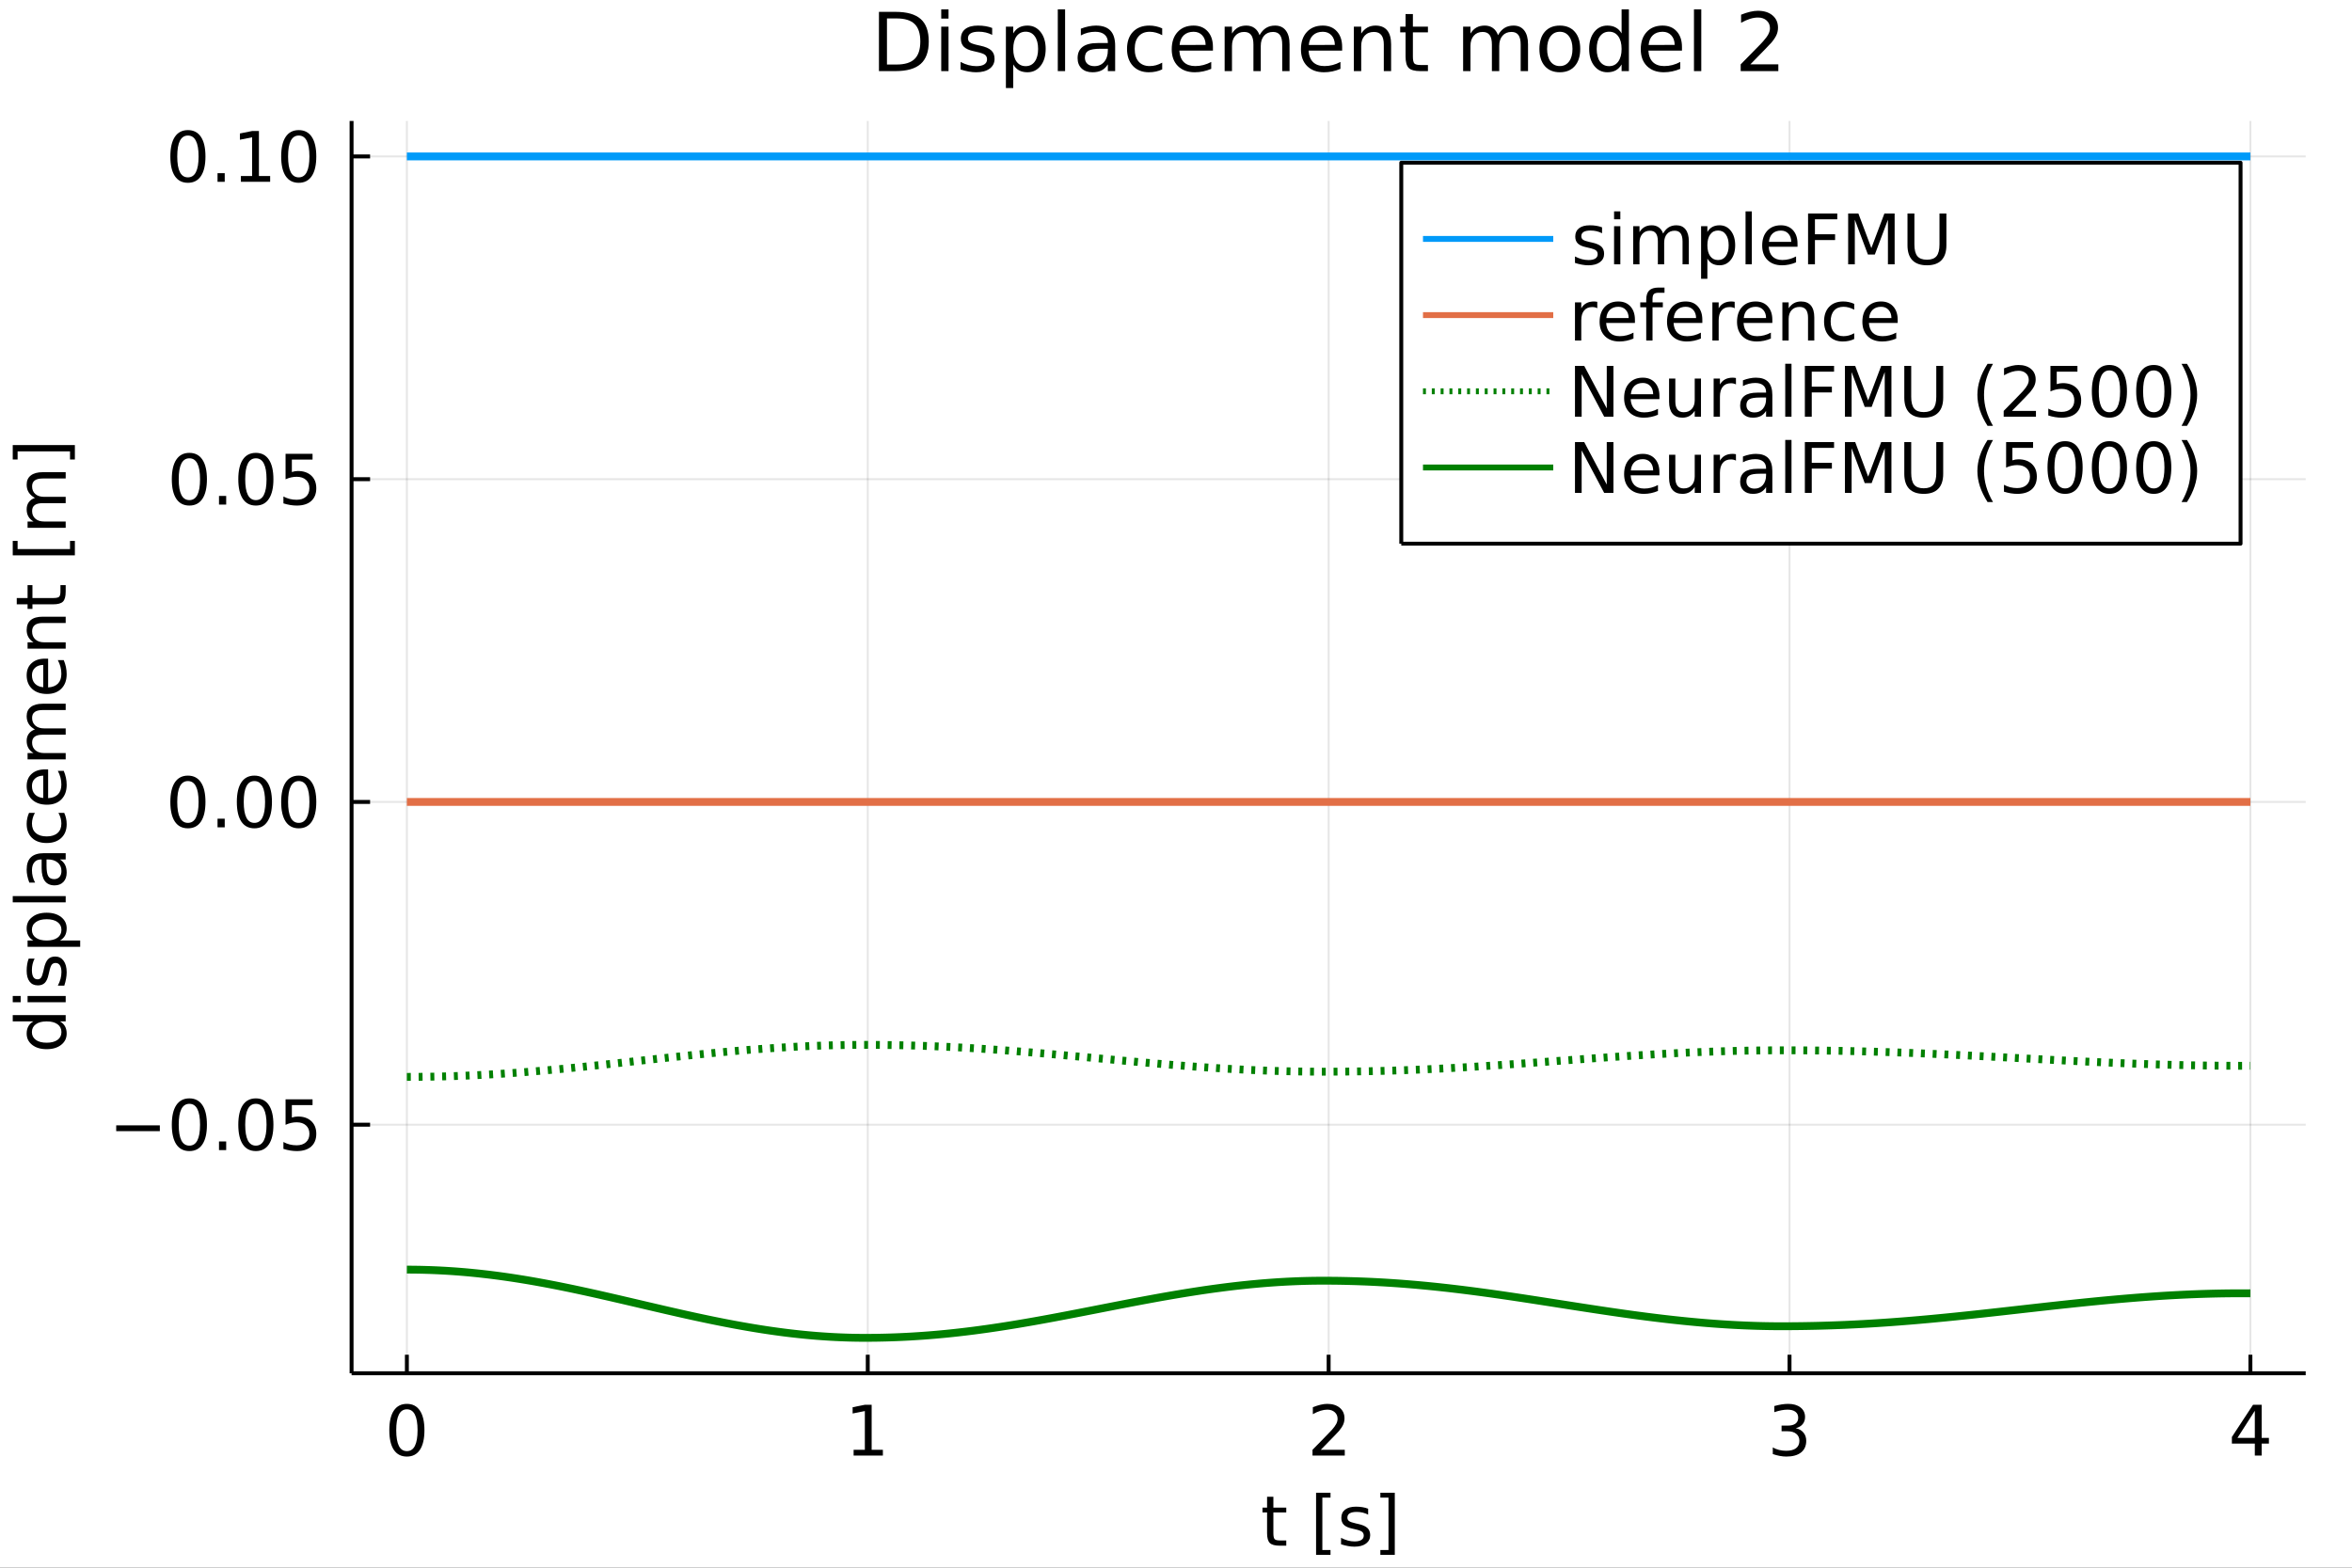 <svg xmlns="http://www.w3.org/2000/svg" xmlns:xlink="http://www.w3.org/1999/xlink" width="600" height="400" viewBox="0 0 2400 1600"><rect x="0" y="0" width="2400" height="1600" fill="#333333" stroke="none"/><defs><clipPath id="clip590"><rect width="2400" height="1600" x="0" y="0"/></clipPath></defs><path fill="#fff" fill-opacity="1" fill-rule="evenodd" d="M0 1600 L2400 1600 L2400 0 L0 0 Z" clip-path="url(#clip590)"/><defs><clipPath id="clip591"><rect width="1681" height="1600" x="480" y="0"/></clipPath></defs><path fill="#fff" fill-opacity="1" fill-rule="evenodd" d="M358.746 1401.58 L2352.76 1401.58 L2352.76 123.472 L358.746 123.472 Z" clip-path="url(#clip590)"/><defs><clipPath id="clip592"><rect width="1995" height="1279" x="358" y="123"/></clipPath></defs><polyline style="stroke:#000;stroke-linecap:butt;stroke-linejoin:round;stroke-width:2;stroke-opacity:.1;fill:none" points="415.18 1401.58 415.18 123.472" clip-path="url(#clip592)"/><polyline style="stroke:#000;stroke-linecap:butt;stroke-linejoin:round;stroke-width:2;stroke-opacity:.1;fill:none" points="885.465 1401.58 885.465 123.472" clip-path="url(#clip592)"/><polyline style="stroke:#000;stroke-linecap:butt;stroke-linejoin:round;stroke-width:2;stroke-opacity:.1;fill:none" points="1355.75 1401.58 1355.75 123.472" clip-path="url(#clip592)"/><polyline style="stroke:#000;stroke-linecap:butt;stroke-linejoin:round;stroke-width:2;stroke-opacity:.1;fill:none" points="1826.04 1401.58 1826.04 123.472" clip-path="url(#clip592)"/><polyline style="stroke:#000;stroke-linecap:butt;stroke-linejoin:round;stroke-width:2;stroke-opacity:.1;fill:none" points="2296.32 1401.58 2296.32 123.472" clip-path="url(#clip592)"/><polyline style="stroke:#000;stroke-linecap:butt;stroke-linejoin:round;stroke-width:4;stroke-opacity:1;fill:none" points="358.746 1401.58 2352.76 1401.58" clip-path="url(#clip590)"/><polyline style="stroke:#000;stroke-linecap:butt;stroke-linejoin:round;stroke-width:4;stroke-opacity:1;fill:none" points="415.18 1401.58 415.18 1382.68" clip-path="url(#clip590)"/><polyline style="stroke:#000;stroke-linecap:butt;stroke-linejoin:round;stroke-width:4;stroke-opacity:1;fill:none" points="885.465 1401.58 885.465 1382.68" clip-path="url(#clip590)"/><polyline style="stroke:#000;stroke-linecap:butt;stroke-linejoin:round;stroke-width:4;stroke-opacity:1;fill:none" points="1355.75 1401.58 1355.75 1382.68" clip-path="url(#clip590)"/><polyline style="stroke:#000;stroke-linecap:butt;stroke-linejoin:round;stroke-width:4;stroke-opacity:1;fill:none" points="1826.04 1401.58 1826.04 1382.68" clip-path="url(#clip590)"/><polyline style="stroke:#000;stroke-linecap:butt;stroke-linejoin:round;stroke-width:4;stroke-opacity:1;fill:none" points="2296.32 1401.58 2296.32 1382.68" clip-path="url(#clip590)"/><path fill="#000" fill-opacity="1" fill-rule="evenodd" d="M415.18 1438.36 Q409.763 1438.36 407.02 1443.71 Q404.312 1449.02 404.312 1459.71 Q404.312 1470.37 407.02 1475.72 Q409.763 1481.03 415.18 1481.03 Q420.631 1481.03 423.34 1475.72 Q426.083 1470.37 426.083 1459.71 Q426.083 1449.02 423.34 1443.71 Q420.631 1438.36 415.18 1438.36 M415.18 1432.8 Q423.895 1432.8 428.479 1439.71 Q433.097 1446.59 433.097 1459.71 Q433.097 1472.8 428.479 1479.71 Q423.895 1486.59 415.18 1486.59 Q406.465 1486.59 401.847 1479.71 Q397.263 1472.8 397.263 1459.71 Q397.263 1446.59 401.847 1439.71 Q406.465 1432.8 415.18 1432.8 Z" clip-path="url(#clip590)"/><path fill="#000" fill-opacity="1" fill-rule="evenodd" d="M871.038 1479.68 L882.497 1479.68 L882.497 1440.13 L870.031 1442.63 L870.031 1436.24 L882.427 1433.74 L889.441 1433.74 L889.441 1479.68 L900.899 1479.68 L900.899 1485.58 L871.038 1485.58 L871.038 1479.68 Z" clip-path="url(#clip590)"/><path fill="#000" fill-opacity="1" fill-rule="evenodd" d="M1347.73 1479.68 L1372.21 1479.68 L1372.21 1485.58 L1339.29 1485.58 L1339.29 1479.68 Q1343.29 1475.55 1350.16 1468.6 Q1357.07 1461.62 1358.84 1459.61 Q1362.21 1455.82 1363.53 1453.22 Q1364.88 1450.58 1364.88 1448.05 Q1364.88 1443.91 1361.97 1441.31 Q1359.08 1438.71 1354.43 1438.71 Q1351.13 1438.71 1347.45 1439.85 Q1343.81 1441 1339.64 1443.32 L1339.64 1436.24 Q1343.88 1434.54 1347.56 1433.67 Q1351.24 1432.8 1354.29 1432.8 Q1362.35 1432.8 1367.14 1436.83 Q1371.93 1440.86 1371.93 1447.59 Q1371.93 1450.79 1370.72 1453.67 Q1369.54 1456.52 1366.38 1460.41 Q1365.51 1461.41 1360.85 1466.24 Q1356.2 1471.03 1347.73 1479.68 Z" clip-path="url(#clip590)"/><path fill="#000" fill-opacity="1" fill-rule="evenodd" d="M1832.41 1457.63 Q1837.44 1458.7 1840.25 1462.11 Q1843.1 1465.51 1843.1 1470.51 Q1843.1 1478.18 1837.82 1482.39 Q1832.55 1486.59 1822.82 1486.59 Q1819.56 1486.59 1816.09 1485.93 Q1812.65 1485.3 1808.97 1484.02 L1808.97 1477.25 Q1811.89 1478.95 1815.36 1479.82 Q1818.83 1480.68 1822.62 1480.68 Q1829.21 1480.68 1832.65 1478.08 Q1836.12 1475.48 1836.12 1470.51 Q1836.12 1465.93 1832.89 1463.36 Q1829.7 1460.75 1823.97 1460.75 L1817.93 1460.75 L1817.93 1454.99 L1824.25 1454.99 Q1829.42 1454.99 1832.16 1452.94 Q1834.91 1450.86 1834.91 1446.97 Q1834.91 1442.98 1832.06 1440.86 Q1829.25 1438.71 1823.97 1438.71 Q1821.09 1438.71 1817.79 1439.33 Q1814.49 1439.96 1810.53 1441.27 L1810.53 1435.02 Q1814.53 1433.91 1818 1433.36 Q1821.51 1432.8 1824.6 1432.8 Q1832.58 1432.8 1837.23 1436.45 Q1841.89 1440.06 1841.89 1446.24 Q1841.89 1450.55 1839.42 1453.53 Q1836.96 1456.48 1832.41 1457.63 Z" clip-path="url(#clip590)"/><path fill="#000" fill-opacity="1" fill-rule="evenodd" d="M2300.84 1439.85 L2283.13 1467.52 L2300.84 1467.52 L2300.84 1439.85 M2299 1433.74 L2307.81 1433.74 L2307.81 1467.52 L2315.21 1467.52 L2315.21 1473.36 L2307.81 1473.36 L2307.81 1485.58 L2300.84 1485.58 L2300.84 1473.36 L2277.43 1473.36 L2277.43 1466.59 L2299 1433.74 Z" clip-path="url(#clip590)"/><path fill="#000" fill-opacity="1" fill-rule="evenodd" d="M1299.36 1527.62 L1299.36 1538.66 L1312.52 1538.66 L1312.52 1543.62 L1299.36 1543.62 L1299.36 1564.74 Q1299.36 1569.49 1300.65 1570.85 Q1301.97 1572.2 1305.96 1572.2 L1312.52 1572.2 L1312.52 1577.55 L1305.96 1577.55 Q1298.56 1577.55 1295.75 1574.8 Q1292.94 1572.03 1292.94 1564.74 L1292.94 1543.62 L1288.25 1543.62 L1288.25 1538.66 L1292.94 1538.66 L1292.94 1527.62 L1299.36 1527.62 Z" clip-path="url(#clip590)"/><path fill="#000" fill-opacity="1" fill-rule="evenodd" d="M1342.94 1523.52 L1357.66 1523.52 L1357.66 1528.49 L1349.33 1528.49 L1349.33 1581.96 L1357.66 1581.96 L1357.66 1586.92 L1342.94 1586.92 L1342.94 1523.52 Z" clip-path="url(#clip590)"/><path fill="#000" fill-opacity="1" fill-rule="evenodd" d="M1396.06 1539.8 L1396.06 1545.85 Q1393.35 1544.46 1390.44 1543.76 Q1387.52 1543.07 1384.4 1543.07 Q1379.64 1543.07 1377.24 1544.53 Q1374.88 1545.99 1374.88 1548.9 Q1374.88 1551.12 1376.58 1552.41 Q1378.29 1553.66 1383.42 1554.8 L1385.61 1555.29 Q1392.42 1556.75 1395.26 1559.42 Q1398.15 1562.06 1398.15 1566.82 Q1398.15 1572.24 1393.84 1575.4 Q1389.57 1578.55 1382.07 1578.55 Q1378.95 1578.55 1375.54 1577.93 Q1372.17 1577.34 1368.42 1576.12 L1368.42 1569.53 Q1371.97 1571.37 1375.4 1572.3 Q1378.84 1573.21 1382.21 1573.21 Q1386.72 1573.21 1389.15 1571.68 Q1391.58 1570.12 1391.58 1567.3 Q1391.58 1564.7 1389.81 1563.31 Q1388.08 1561.92 1382.14 1560.64 L1379.92 1560.12 Q1373.98 1558.87 1371.34 1556.3 Q1368.7 1553.69 1368.7 1549.18 Q1368.7 1543.69 1372.59 1540.71 Q1376.48 1537.72 1383.63 1537.72 Q1387.17 1537.72 1390.3 1538.24 Q1393.42 1538.76 1396.06 1539.8 Z" clip-path="url(#clip590)"/><path fill="#000" fill-opacity="1" fill-rule="evenodd" d="M1423.25 1523.52 L1423.25 1586.92 L1408.53 1586.92 L1408.53 1581.96 L1416.83 1581.96 L1416.83 1528.49 L1408.53 1528.49 L1408.53 1523.52 L1423.25 1523.52 Z" clip-path="url(#clip590)"/><polyline style="stroke:#000;stroke-linecap:butt;stroke-linejoin:round;stroke-width:2;stroke-opacity:.1;fill:none" points="358.746 1147.88 2352.76 1147.88" clip-path="url(#clip592)"/><polyline style="stroke:#000;stroke-linecap:butt;stroke-linejoin:round;stroke-width:2;stroke-opacity:.1;fill:none" points="358.746 818.465 2352.76 818.465" clip-path="url(#clip592)"/><polyline style="stroke:#000;stroke-linecap:butt;stroke-linejoin:round;stroke-width:2;stroke-opacity:.1;fill:none" points="358.746 489.055 2352.76 489.055" clip-path="url(#clip592)"/><polyline style="stroke:#000;stroke-linecap:butt;stroke-linejoin:round;stroke-width:2;stroke-opacity:.1;fill:none" points="358.746 159.645 2352.76 159.645" clip-path="url(#clip592)"/><polyline style="stroke:#000;stroke-linecap:butt;stroke-linejoin:round;stroke-width:4;stroke-opacity:1;fill:none" points="358.746 1401.58 358.746 123.472" clip-path="url(#clip590)"/><polyline style="stroke:#000;stroke-linecap:butt;stroke-linejoin:round;stroke-width:4;stroke-opacity:1;fill:none" points="358.746 1147.88 377.643 1147.88" clip-path="url(#clip590)"/><polyline style="stroke:#000;stroke-linecap:butt;stroke-linejoin:round;stroke-width:4;stroke-opacity:1;fill:none" points="358.746 818.465 377.643 818.465" clip-path="url(#clip590)"/><polyline style="stroke:#000;stroke-linecap:butt;stroke-linejoin:round;stroke-width:4;stroke-opacity:1;fill:none" points="358.746 489.055 377.643 489.055" clip-path="url(#clip590)"/><polyline style="stroke:#000;stroke-linecap:butt;stroke-linejoin:round;stroke-width:4;stroke-opacity:1;fill:none" points="358.746 159.645 377.643 159.645" clip-path="url(#clip590)"/><path fill="#000" fill-opacity="1" fill-rule="evenodd" d="M118.58 1148.55 L163.094 1148.55 L163.094 1154.46 L118.58 1154.46 L118.58 1148.55 Z" clip-path="url(#clip590)"/><path fill="#000" fill-opacity="1" fill-rule="evenodd" d="M193.233 1126.57 Q187.816 1126.57 185.073 1131.92 Q182.365 1137.23 182.365 1147.93 Q182.365 1158.59 185.073 1163.93 Q187.816 1169.25 193.233 1169.25 Q198.684 1169.25 201.392 1163.93 Q204.135 1158.59 204.135 1147.93 Q204.135 1137.23 201.392 1131.92 Q198.684 1126.57 193.233 1126.57 M193.233 1121.02 Q201.948 1121.02 206.531 1127.93 Q211.149 1134.8 211.149 1147.93 Q211.149 1161.02 206.531 1167.93 Q201.948 1174.8 193.233 1174.8 Q184.517 1174.8 179.899 1167.93 Q175.316 1161.02 175.316 1147.93 Q175.316 1134.8 179.899 1127.93 Q184.517 1121.02 193.233 1121.02 Z" clip-path="url(#clip590)"/><path fill="#000" fill-opacity="1" fill-rule="evenodd" d="M223.475 1164.98 L230.802 1164.98 L230.802 1173.8 L223.475 1173.8 L223.475 1164.98 Z" clip-path="url(#clip590)"/><path fill="#000" fill-opacity="1" fill-rule="evenodd" d="M261.079 1126.57 Q255.663 1126.57 252.92 1131.92 Q250.211 1137.23 250.211 1147.93 Q250.211 1158.59 252.92 1163.93 Q255.663 1169.25 261.079 1169.25 Q266.531 1169.25 269.239 1163.93 Q271.982 1158.59 271.982 1147.93 Q271.982 1137.23 269.239 1131.92 Q266.531 1126.57 261.079 1126.57 M261.079 1121.02 Q269.795 1121.02 274.378 1127.93 Q278.996 1134.8 278.996 1147.93 Q278.996 1161.02 274.378 1167.93 Q269.795 1174.8 261.079 1174.8 Q252.364 1174.8 247.746 1167.93 Q243.163 1161.02 243.163 1147.93 Q243.163 1134.8 247.746 1127.93 Q252.364 1121.02 261.079 1121.02 Z" clip-path="url(#clip590)"/><path fill="#000" fill-opacity="1" fill-rule="evenodd" d="M291.392 1121.96 L318.926 1121.96 L318.926 1127.86 L297.815 1127.86 L297.815 1140.57 Q299.343 1140.05 300.871 1139.8 Q302.399 1139.52 303.926 1139.52 Q312.607 1139.52 317.676 1144.28 Q322.746 1149.04 322.746 1157.16 Q322.746 1165.53 317.537 1170.18 Q312.329 1174.8 302.85 1174.8 Q299.586 1174.8 296.183 1174.25 Q292.815 1173.69 289.204 1172.58 L289.204 1165.53 Q292.329 1167.23 295.663 1168.07 Q298.996 1168.9 302.711 1168.9 Q308.718 1168.9 312.225 1165.74 Q315.732 1162.58 315.732 1157.16 Q315.732 1151.75 312.225 1148.59 Q308.718 1145.43 302.711 1145.43 Q299.899 1145.43 297.086 1146.05 Q294.308 1146.68 291.392 1148 L291.392 1121.96 Z" clip-path="url(#clip590)"/><path fill="#000" fill-opacity="1" fill-rule="evenodd" d="M191.739 797.163 Q186.323 797.163 183.58 802.51 Q180.871 807.823 180.871 818.517 Q180.871 829.177 183.58 834.524 Q186.323 839.837 191.739 839.837 Q197.191 839.837 199.899 834.524 Q202.642 829.177 202.642 818.517 Q202.642 807.823 199.899 802.51 Q197.191 797.163 191.739 797.163 M191.739 791.608 Q200.455 791.608 205.038 798.517 Q209.656 805.392 209.656 818.517 Q209.656 831.607 205.038 838.517 Q200.455 845.392 191.739 845.392 Q183.024 845.392 178.406 838.517 Q173.823 831.607 173.823 818.517 Q173.823 805.392 178.406 798.517 Q183.024 791.608 191.739 791.608 Z" clip-path="url(#clip590)"/><path fill="#000" fill-opacity="1" fill-rule="evenodd" d="M221.982 835.566 L229.309 835.566 L229.309 844.385 L221.982 844.385 L221.982 835.566 Z" clip-path="url(#clip590)"/><path fill="#000" fill-opacity="1" fill-rule="evenodd" d="M259.586 797.163 Q254.17 797.163 251.427 802.51 Q248.718 807.823 248.718 818.517 Q248.718 829.177 251.427 834.524 Q254.17 839.837 259.586 839.837 Q265.038 839.837 267.746 834.524 Q270.489 829.177 270.489 818.517 Q270.489 807.823 267.746 802.51 Q265.038 797.163 259.586 797.163 M259.586 791.608 Q268.302 791.608 272.885 798.517 Q277.503 805.392 277.503 818.517 Q277.503 831.607 272.885 838.517 Q268.302 845.392 259.586 845.392 Q250.871 845.392 246.253 838.517 Q241.67 831.607 241.67 818.517 Q241.67 805.392 246.253 798.517 Q250.871 791.608 259.586 791.608 Z" clip-path="url(#clip590)"/><path fill="#000" fill-opacity="1" fill-rule="evenodd" d="M304.829 797.163 Q299.413 797.163 296.669 802.51 Q293.961 807.823 293.961 818.517 Q293.961 829.177 296.669 834.524 Q299.413 839.837 304.829 839.837 Q310.281 839.837 312.989 834.524 Q315.732 829.177 315.732 818.517 Q315.732 807.823 312.989 802.51 Q310.281 797.163 304.829 797.163 M304.829 791.608 Q313.544 791.608 318.128 798.517 Q322.746 805.392 322.746 818.517 Q322.746 831.607 318.128 838.517 Q313.544 845.392 304.829 845.392 Q296.114 845.392 291.496 838.517 Q286.913 831.607 286.913 818.517 Q286.913 805.392 291.496 798.517 Q296.114 791.608 304.829 791.608 Z" clip-path="url(#clip590)"/><path fill="#000" fill-opacity="1" fill-rule="evenodd" d="M193.233 467.753 Q187.816 467.753 185.073 473.1 Q182.365 478.413 182.365 489.107 Q182.365 499.767 185.073 505.114 Q187.816 510.426 193.233 510.426 Q198.684 510.426 201.392 505.114 Q204.135 499.767 204.135 489.107 Q204.135 478.413 201.392 473.1 Q198.684 467.753 193.233 467.753 M193.233 462.198 Q201.948 462.198 206.531 469.107 Q211.149 475.982 211.149 489.107 Q211.149 502.197 206.531 509.107 Q201.948 515.982 193.233 515.982 Q184.517 515.982 179.899 509.107 Q175.316 502.197 175.316 489.107 Q175.316 475.982 179.899 469.107 Q184.517 462.198 193.233 462.198 Z" clip-path="url(#clip590)"/><path fill="#000" fill-opacity="1" fill-rule="evenodd" d="M223.475 506.156 L230.802 506.156 L230.802 514.975 L223.475 514.975 L223.475 506.156 Z" clip-path="url(#clip590)"/><path fill="#000" fill-opacity="1" fill-rule="evenodd" d="M261.079 467.753 Q255.663 467.753 252.92 473.1 Q250.211 478.413 250.211 489.107 Q250.211 499.767 252.92 505.114 Q255.663 510.426 261.079 510.426 Q266.531 510.426 269.239 505.114 Q271.982 499.767 271.982 489.107 Q271.982 478.413 269.239 473.1 Q266.531 467.753 261.079 467.753 M261.079 462.198 Q269.795 462.198 274.378 469.107 Q278.996 475.982 278.996 489.107 Q278.996 502.197 274.378 509.107 Q269.795 515.982 261.079 515.982 Q252.364 515.982 247.746 509.107 Q243.163 502.197 243.163 489.107 Q243.163 475.982 247.746 469.107 Q252.364 462.198 261.079 462.198 Z" clip-path="url(#clip590)"/><path fill="#000" fill-opacity="1" fill-rule="evenodd" d="M291.392 463.135 L318.926 463.135 L318.926 469.038 L297.815 469.038 L297.815 481.746 Q299.343 481.225 300.871 480.982 Q302.399 480.704 303.926 480.704 Q312.607 480.704 317.676 485.461 Q322.746 490.218 322.746 498.343 Q322.746 506.711 317.537 511.364 Q312.329 515.982 302.85 515.982 Q299.586 515.982 296.183 515.426 Q292.815 514.871 289.204 513.76 L289.204 506.711 Q292.329 508.413 295.663 509.246 Q298.996 510.079 302.711 510.079 Q308.718 510.079 312.225 506.92 Q315.732 503.76 315.732 498.343 Q315.732 492.927 312.225 489.767 Q308.718 486.607 302.711 486.607 Q299.899 486.607 297.086 487.232 Q294.308 487.857 291.392 489.177 L291.392 463.135 Z" clip-path="url(#clip590)"/><path fill="#000" fill-opacity="1" fill-rule="evenodd" d="M191.739 138.343 Q186.323 138.343 183.58 143.69 Q180.871 149.003 180.871 159.697 Q180.871 170.357 183.58 175.704 Q186.323 181.016 191.739 181.016 Q197.191 181.016 199.899 175.704 Q202.642 170.357 202.642 159.697 Q202.642 149.003 199.899 143.69 Q197.191 138.343 191.739 138.343 M191.739 132.787 Q200.455 132.787 205.038 139.697 Q209.656 146.572 209.656 159.697 Q209.656 172.787 205.038 179.697 Q200.455 186.572 191.739 186.572 Q183.024 186.572 178.406 179.697 Q173.823 172.787 173.823 159.697 Q173.823 146.572 178.406 139.697 Q183.024 132.787 191.739 132.787 Z" clip-path="url(#clip590)"/><path fill="#000" fill-opacity="1" fill-rule="evenodd" d="M221.982 176.746 L229.309 176.746 L229.309 185.565 L221.982 185.565 L221.982 176.746 Z" clip-path="url(#clip590)"/><path fill="#000" fill-opacity="1" fill-rule="evenodd" d="M245.802 179.662 L257.26 179.662 L257.26 140.114 L244.795 142.614 L244.795 136.225 L257.191 133.725 L264.204 133.725 L264.204 179.662 L275.663 179.662 L275.663 185.565 L245.802 185.565 L245.802 179.662 Z" clip-path="url(#clip590)"/><path fill="#000" fill-opacity="1" fill-rule="evenodd" d="M304.829 138.343 Q299.413 138.343 296.669 143.69 Q293.961 149.003 293.961 159.697 Q293.961 170.357 296.669 175.704 Q299.413 181.016 304.829 181.016 Q310.281 181.016 312.989 175.704 Q315.732 170.357 315.732 159.697 Q315.732 149.003 312.989 143.69 Q310.281 138.343 304.829 138.343 M304.829 132.787 Q313.544 132.787 318.128 139.697 Q322.746 146.572 322.746 159.697 Q322.746 172.787 318.128 179.697 Q313.544 186.572 304.829 186.572 Q296.114 186.572 291.496 179.697 Q286.913 172.787 286.913 159.697 Q286.913 146.572 291.496 139.697 Q296.114 132.787 304.829 132.787 Z" clip-path="url(#clip590)"/><path fill="#000" fill-opacity="1" fill-rule="evenodd" d="M34.042 1042.44 L13.001 1042.44 L13.001 1036.05 L67.028 1036.05 L67.028 1042.44 L61.195 1042.44 Q64.667 1044.45 66.368 1047.54 Q68.035 1050.6 68.035 1054.9 Q68.035 1061.95 62.41 1066.4 Q56.785 1070.81 47.618 1070.81 Q38.452 1070.81 32.827 1066.4 Q27.202 1061.95 27.202 1054.9 Q27.202 1050.6 28.903 1047.54 Q30.57 1044.45 34.042 1042.44 M47.618 1064.21 Q54.667 1064.21 58.695 1061.33 Q62.688 1058.41 62.688 1053.34 Q62.688 1048.27 58.695 1045.35 Q54.667 1042.44 47.618 1042.44 Q40.57 1042.44 36.577 1045.35 Q32.549 1048.27 32.549 1053.34 Q32.549 1058.41 36.577 1061.33 Q40.57 1064.21 47.618 1064.21 Z" clip-path="url(#clip590)"/><path fill="#000" fill-opacity="1" fill-rule="evenodd" d="M28.14 1022.89 L28.14 1016.5 L67.028 1016.5 L67.028 1022.89 L28.14 1022.89 M13.001 1022.89 L13.001 1016.5 L21.091 1016.5 L21.091 1022.89 L13.001 1022.89 Z" clip-path="url(#clip590)"/><path fill="#000" fill-opacity="1" fill-rule="evenodd" d="M29.285 978.341 L35.327 978.341 Q33.938 981.049 33.244 983.966 Q32.549 986.882 32.549 990.007 Q32.549 994.764 34.008 997.16 Q35.466 999.521 38.383 999.521 Q40.605 999.521 41.889 997.82 Q43.139 996.118 44.285 990.98 L44.771 988.792 Q46.23 981.987 48.903 979.139 Q51.542 976.257 56.299 976.257 Q61.716 976.257 64.875 980.563 Q68.035 984.834 68.035 992.334 Q68.035 995.459 67.41 998.862 Q66.82 1002.23 65.605 1005.98 L59.007 1005.98 Q60.848 1002.44 61.785 999 Q62.688 995.563 62.688 992.195 Q62.688 987.681 61.16 985.25 Q59.598 982.82 56.785 982.82 Q54.181 982.82 52.792 984.591 Q51.403 986.327 50.118 992.264 L49.598 994.487 Q48.348 1000.42 45.778 1003.06 Q43.174 1005.7 38.66 1005.7 Q33.174 1005.7 30.188 1001.81 Q27.202 997.924 27.202 990.771 Q27.202 987.23 27.723 984.105 Q28.244 980.98 29.285 978.341 Z" clip-path="url(#clip590)"/><path fill="#000" fill-opacity="1" fill-rule="evenodd" d="M61.195 959.903 L81.82 959.903 L81.82 966.327 L28.14 966.327 L28.14 959.903 L34.042 959.903 Q30.57 957.89 28.903 954.834 Q27.202 951.744 27.202 947.473 Q27.202 940.39 32.827 935.98 Q38.452 931.535 47.618 931.535 Q56.785 931.535 62.41 935.98 Q68.035 940.39 68.035 947.473 Q68.035 951.744 66.368 954.834 Q64.667 957.89 61.195 959.903 M47.618 938.167 Q40.57 938.167 36.577 941.084 Q32.549 943.966 32.549 949.035 Q32.549 954.105 36.577 957.021 Q40.57 959.903 47.618 959.903 Q54.667 959.903 58.695 957.021 Q62.688 954.105 62.688 949.035 Q62.688 943.966 58.695 941.084 Q54.667 938.167 47.618 938.167 Z" clip-path="url(#clip590)"/><path fill="#000" fill-opacity="1" fill-rule="evenodd" d="M13.001 920.945 L13.001 914.556 L67.028 914.556 L67.028 920.945 L13.001 920.945 Z" clip-path="url(#clip590)"/><path fill="#000" fill-opacity="1" fill-rule="evenodd" d="M47.48 883.515 Q47.48 891.258 49.251 894.244 Q51.021 897.23 55.292 897.23 Q58.695 897.23 60.709 895.008 Q62.688 892.751 62.688 888.897 Q62.688 883.584 58.938 880.39 Q55.153 877.161 48.903 877.161 L47.48 877.161 L47.48 883.515 M44.841 870.772 L67.028 870.772 L67.028 877.161 L61.125 877.161 Q64.667 879.348 66.368 882.612 Q68.035 885.876 68.035 890.598 Q68.035 896.57 64.702 900.112 Q61.334 903.619 55.709 903.619 Q49.146 903.619 45.813 899.244 Q42.48 894.834 42.48 886.119 L42.48 877.161 L41.855 877.161 Q37.445 877.161 35.049 880.077 Q32.619 882.959 32.619 888.202 Q32.619 891.536 33.417 894.695 Q34.216 897.855 35.813 900.772 L29.91 900.772 Q28.556 897.265 27.896 893.966 Q27.202 890.668 27.202 887.543 Q27.202 879.105 31.577 874.939 Q35.952 870.772 44.841 870.772 Z" clip-path="url(#clip590)"/><path fill="#000" fill-opacity="1" fill-rule="evenodd" d="M29.633 829.626 L35.605 829.626 Q34.112 832.335 33.383 835.078 Q32.619 837.786 32.619 840.564 Q32.619 846.779 36.577 850.216 Q40.501 853.654 47.618 853.654 Q54.737 853.654 58.695 850.216 Q62.618 846.779 62.618 840.564 Q62.618 837.786 61.889 835.078 Q61.125 832.335 59.632 829.626 L65.535 829.626 Q66.785 832.3 67.41 835.182 Q68.035 838.029 68.035 841.258 Q68.035 850.043 62.514 855.216 Q56.993 860.39 47.618 860.39 Q38.105 860.39 32.653 855.182 Q27.202 849.939 27.202 840.842 Q27.202 837.89 27.827 835.078 Q28.417 832.265 29.633 829.626 Z" clip-path="url(#clip590)"/><path fill="#000" fill-opacity="1" fill-rule="evenodd" d="M45.987 785.252 L49.112 785.252 L49.112 814.626 Q55.709 814.21 59.181 810.668 Q62.618 807.092 62.618 800.738 Q62.618 797.057 61.716 793.62 Q60.813 790.147 59.007 786.745 L65.049 786.745 Q66.507 790.182 67.271 793.793 Q68.035 797.404 68.035 801.12 Q68.035 810.425 62.618 815.876 Q57.202 821.293 47.966 821.293 Q38.417 821.293 32.827 816.154 Q27.202 810.981 27.202 802.231 Q27.202 794.383 32.271 789.835 Q37.306 785.252 45.987 785.252 M44.112 791.64 Q38.869 791.71 35.744 794.592 Q32.619 797.439 32.619 802.161 Q32.619 807.508 35.639 810.738 Q38.66 813.932 44.146 814.418 L44.112 791.64 Z" clip-path="url(#clip590)"/><path fill="#000" fill-opacity="1" fill-rule="evenodd" d="M35.605 744.488 Q31.299 742.092 29.251 738.759 Q27.202 735.425 27.202 730.912 Q27.202 724.835 31.473 721.537 Q35.709 718.238 43.556 718.238 L67.028 718.238 L67.028 724.662 L43.764 724.662 Q38.174 724.662 35.466 726.641 Q32.758 728.62 32.758 732.682 Q32.758 737.648 36.056 740.53 Q39.355 743.412 45.049 743.412 L67.028 743.412 L67.028 749.835 L43.764 749.835 Q38.139 749.835 35.466 751.814 Q32.758 753.793 32.758 757.925 Q32.758 762.821 36.091 765.703 Q39.389 768.585 45.049 768.585 L67.028 768.585 L67.028 775.009 L28.14 775.009 L28.14 768.585 L34.181 768.585 Q30.605 766.397 28.903 763.342 Q27.202 760.286 27.202 756.085 Q27.202 751.849 29.355 748.898 Q31.508 745.911 35.605 744.488 Z" clip-path="url(#clip590)"/><path fill="#000" fill-opacity="1" fill-rule="evenodd" d="M45.987 672.231 L49.112 672.231 L49.112 701.606 Q55.709 701.19 59.181 697.648 Q62.618 694.071 62.618 687.717 Q62.618 684.037 61.716 680.599 Q60.813 677.127 59.007 673.724 L65.049 673.724 Q66.507 677.162 67.271 680.773 Q68.035 684.384 68.035 688.099 Q68.035 697.405 62.618 702.856 Q57.202 708.273 47.966 708.273 Q38.417 708.273 32.827 703.134 Q27.202 697.96 27.202 689.21 Q27.202 681.363 32.271 676.815 Q37.306 672.231 45.987 672.231 M44.112 678.62 Q38.869 678.69 35.744 681.572 Q32.619 684.419 32.619 689.141 Q32.619 694.488 35.639 697.717 Q38.66 700.912 44.146 701.398 L44.112 678.62 Z" clip-path="url(#clip590)"/><path fill="#000" fill-opacity="1" fill-rule="evenodd" d="M43.556 629.419 L67.028 629.419 L67.028 635.808 L43.764 635.808 Q38.244 635.808 35.501 637.961 Q32.758 640.113 32.758 644.419 Q32.758 649.593 36.056 652.579 Q39.355 655.565 45.049 655.565 L67.028 655.565 L67.028 661.988 L28.14 661.988 L28.14 655.565 L34.181 655.565 Q30.674 653.273 28.938 650.183 Q27.202 647.058 27.202 642.995 Q27.202 636.294 31.369 632.857 Q35.501 629.419 43.556 629.419 Z" clip-path="url(#clip590)"/><path fill="#000" fill-opacity="1" fill-rule="evenodd" d="M17.098 610.357 L28.14 610.357 L28.14 597.197 L33.105 597.197 L33.105 610.357 L54.216 610.357 Q58.973 610.357 60.327 609.072 Q61.681 607.753 61.681 603.759 L61.681 597.197 L67.028 597.197 L67.028 603.759 Q67.028 611.155 64.285 613.968 Q61.507 616.78 54.216 616.78 L33.105 616.78 L33.105 621.468 L28.14 621.468 L28.14 616.78 L17.098 616.78 L17.098 610.357 Z" clip-path="url(#clip590)"/><path fill="#000" fill-opacity="1" fill-rule="evenodd" d="M13.001 566.781 L13.001 552.058 L17.966 552.058 L17.966 560.392 L71.438 560.392 L71.438 552.058 L76.403 552.058 L76.403 566.781 L13.001 566.781 Z" clip-path="url(#clip590)"/><path fill="#000" fill-opacity="1" fill-rule="evenodd" d="M35.605 508.17 Q31.299 505.774 29.251 502.441 Q27.202 499.107 27.202 494.593 Q27.202 488.517 31.473 485.218 Q35.709 481.92 43.556 481.92 L67.028 481.92 L67.028 488.343 L43.764 488.343 Q38.174 488.343 35.466 490.323 Q32.758 492.302 32.758 496.364 Q32.758 501.329 36.056 504.211 Q39.355 507.093 45.049 507.093 L67.028 507.093 L67.028 513.517 L43.764 513.517 Q38.139 513.517 35.466 515.496 Q32.758 517.475 32.758 521.607 Q32.758 526.503 36.091 529.385 Q39.389 532.267 45.049 532.267 L67.028 532.267 L67.028 538.69 L28.14 538.69 L28.14 532.267 L34.181 532.267 Q30.605 530.079 28.903 527.024 Q27.202 523.968 27.202 519.767 Q27.202 515.531 29.355 512.579 Q31.508 509.593 35.605 508.17 Z" clip-path="url(#clip590)"/><path fill="#000" fill-opacity="1" fill-rule="evenodd" d="M13.001 454.246 L76.403 454.246 L76.403 468.969 L71.438 468.969 L71.438 460.67 L17.966 460.67 L17.966 468.969 L13.001 468.969 L13.001 454.246 Z" clip-path="url(#clip590)"/><path fill="#000" fill-opacity="1" fill-rule="evenodd" d="M905.067 18.82 L905.067 65.852 L914.952 65.852 Q927.469 65.852 933.262 60.18 Q939.095 54.509 939.095 42.275 Q939.095 30.122 933.262 24.492 Q927.469 18.82 914.952 18.82 L905.067 18.82 M896.885 12.096 L913.696 12.096 Q931.277 12.096 939.5 19.428 Q947.723 26.72 947.723 42.275 Q947.723 57.912 939.46 65.244 Q931.196 72.576 913.696 72.576 L896.885 72.576 L896.885 12.096 Z" clip-path="url(#clip590)"/><path fill="#000" fill-opacity="1" fill-rule="evenodd" d="M960.443 27.206 L967.897 27.206 L967.897 72.576 L960.443 72.576 L960.443 27.206 M960.443 9.544 L967.897 9.544 L967.897 18.983 L960.443 18.983 L960.443 9.544 Z" clip-path="url(#clip590)"/><path fill="#000" fill-opacity="1" fill-rule="evenodd" d="M1012.42 28.543 L1012.42 35.591 Q1009.26 33.971 1005.85 33.161 Q1002.45 32.35 998.805 32.35 Q993.256 32.35 990.461 34.052 Q987.706 35.753 987.706 39.156 Q987.706 41.749 989.691 43.248 Q991.676 44.706 997.671 46.043 L1000.22 46.61 Q1008.16 48.311 1011.48 51.43 Q1014.85 54.509 1014.85 60.059 Q1014.85 66.378 1009.82 70.064 Q1004.84 73.751 996.091 73.751 Q992.445 73.751 988.476 73.022 Q984.546 72.333 980.171 70.915 L980.171 63.218 Q984.303 65.365 988.314 66.459 Q992.324 67.512 996.253 67.512 Q1001.52 67.512 1004.36 65.73 Q1007.19 63.907 1007.19 60.626 Q1007.19 57.588 1005.12 55.967 Q1003.1 54.347 996.172 52.848 L993.58 52.24 Q986.653 50.782 983.574 47.785 Q980.495 44.746 980.495 39.48 Q980.495 33.08 985.032 29.596 Q989.569 26.112 997.914 26.112 Q1002.05 26.112 1005.69 26.72 Q1009.34 27.327 1012.42 28.543 Z" clip-path="url(#clip590)"/><path fill="#000" fill-opacity="1" fill-rule="evenodd" d="M1033.93 65.77 L1033.93 89.833 L1026.43 89.833 L1026.43 27.206 L1033.93 27.206 L1033.93 34.092 Q1036.28 30.041 1039.84 28.097 Q1043.45 26.112 1048.43 26.112 Q1056.69 26.112 1061.84 32.675 Q1067.02 39.237 1067.02 49.931 Q1067.02 60.626 1061.84 67.188 Q1056.69 73.751 1048.43 73.751 Q1043.45 73.751 1039.84 71.806 Q1036.28 69.821 1033.93 65.77 M1059.29 49.931 Q1059.29 41.708 1055.88 37.05 Q1052.52 32.35 1046.61 32.35 Q1040.69 32.35 1037.29 37.05 Q1033.93 41.708 1033.93 49.931 Q1033.93 58.155 1037.29 62.854 Q1040.69 67.512 1046.61 67.512 Q1052.52 67.512 1055.88 62.854 Q1059.29 58.155 1059.29 49.931 Z" clip-path="url(#clip590)"/><path fill="#000" fill-opacity="1" fill-rule="evenodd" d="M1079.38 9.544 L1086.83 9.544 L1086.83 72.576 L1079.38 72.576 L1079.38 9.544 Z" clip-path="url(#clip590)"/><path fill="#000" fill-opacity="1" fill-rule="evenodd" d="M1123.05 49.769 Q1114.01 49.769 1110.53 51.835 Q1107.05 53.901 1107.05 58.884 Q1107.05 62.854 1109.64 65.203 Q1112.27 67.512 1116.77 67.512 Q1122.97 67.512 1126.69 63.137 Q1130.46 58.722 1130.46 51.43 L1130.46 49.769 L1123.05 49.769 M1137.91 46.691 L1137.91 72.576 L1130.46 72.576 L1130.46 65.689 Q1127.91 69.821 1124.1 71.806 Q1120.29 73.751 1114.78 73.751 Q1107.82 73.751 1103.68 69.862 Q1099.59 65.933 1099.59 59.37 Q1099.59 51.714 1104.7 47.825 Q1109.84 43.936 1120.01 43.936 L1130.46 43.936 L1130.46 43.207 Q1130.46 38.062 1127.06 35.267 Q1123.69 32.431 1117.58 32.431 Q1113.69 32.431 1110 33.363 Q1106.32 34.295 1102.91 36.158 L1102.91 29.272 Q1107.01 27.692 1110.85 26.922 Q1114.7 26.112 1118.35 26.112 Q1128.19 26.112 1133.05 31.216 Q1137.91 36.32 1137.91 46.691 Z" clip-path="url(#clip590)"/><path fill="#000" fill-opacity="1" fill-rule="evenodd" d="M1185.92 28.948 L1185.92 35.915 Q1182.76 34.173 1179.56 33.323 Q1176.4 32.431 1173.16 32.431 Q1165.91 32.431 1161.89 37.05 Q1157.88 41.627 1157.88 49.931 Q1157.88 58.236 1161.89 62.854 Q1165.91 67.431 1173.16 67.431 Q1176.4 67.431 1179.56 66.581 Q1182.76 65.689 1185.92 63.948 L1185.92 70.834 Q1182.8 72.292 1179.44 73.022 Q1176.11 73.751 1172.35 73.751 Q1162.1 73.751 1156.06 67.31 Q1150.03 60.869 1150.03 49.931 Q1150.03 38.832 1156.1 32.472 Q1162.22 26.112 1172.83 26.112 Q1176.28 26.112 1179.56 26.841 Q1182.84 27.53 1185.92 28.948 Z" clip-path="url(#clip590)"/><path fill="#000" fill-opacity="1" fill-rule="evenodd" d="M1237.69 48.028 L1237.69 51.673 L1203.42 51.673 Q1203.9 59.37 1208.03 63.421 Q1212.21 67.431 1219.62 67.431 Q1223.91 67.431 1227.92 66.378 Q1231.98 65.325 1235.95 63.218 L1235.95 70.267 Q1231.93 71.968 1227.72 72.86 Q1223.51 73.751 1219.17 73.751 Q1208.32 73.751 1201.96 67.431 Q1195.64 61.112 1195.64 50.337 Q1195.64 39.197 1201.63 32.675 Q1207.67 26.112 1217.88 26.112 Q1227.03 26.112 1232.34 32.026 Q1237.69 37.9 1237.69 48.028 M1230.23 45.84 Q1230.15 39.723 1226.79 36.077 Q1223.47 32.431 1217.96 32.431 Q1211.72 32.431 1207.95 35.956 Q1204.23 39.48 1203.66 45.88 L1230.23 45.84 Z" clip-path="url(#clip590)"/><path fill="#000" fill-opacity="1" fill-rule="evenodd" d="M1285.24 35.915 Q1288.04 30.892 1291.93 28.502 Q1295.82 26.112 1301.08 26.112 Q1308.17 26.112 1312.02 31.095 Q1315.87 36.037 1315.87 45.192 L1315.87 72.576 L1308.38 72.576 L1308.38 45.435 Q1308.38 38.913 1306.07 35.753 Q1303.76 32.594 1299.02 32.594 Q1293.23 32.594 1289.86 36.442 Q1286.5 40.29 1286.5 46.934 L1286.5 72.576 L1279.01 72.576 L1279.01 45.435 Q1279.01 38.873 1276.7 35.753 Q1274.39 32.594 1269.57 32.594 Q1263.86 32.594 1260.49 36.482 Q1257.13 40.331 1257.13 46.934 L1257.13 72.576 L1249.64 72.576 L1249.64 27.206 L1257.13 27.206 L1257.13 34.254 Q1259.68 30.082 1263.25 28.097 Q1266.81 26.112 1271.71 26.112 Q1276.66 26.112 1280.1 28.624 Q1283.58 31.135 1285.24 35.915 Z" clip-path="url(#clip590)"/><path fill="#000" fill-opacity="1" fill-rule="evenodd" d="M1369.54 48.028 L1369.54 51.673 L1335.27 51.673 Q1335.76 59.37 1339.89 63.421 Q1344.06 67.431 1351.48 67.431 Q1355.77 67.431 1359.78 66.378 Q1363.83 65.325 1367.8 63.218 L1367.8 70.267 Q1363.79 71.968 1359.58 72.86 Q1355.37 73.751 1351.03 73.751 Q1340.18 73.751 1333.82 67.431 Q1327.5 61.112 1327.5 50.337 Q1327.5 39.197 1333.49 32.675 Q1339.53 26.112 1349.74 26.112 Q1358.89 26.112 1364.2 32.026 Q1369.54 37.9 1369.54 48.028 M1362.09 45.84 Q1362.01 39.723 1358.65 36.077 Q1355.33 32.431 1349.82 32.431 Q1343.58 32.431 1339.81 35.956 Q1336.08 39.48 1335.52 45.88 L1362.09 45.84 Z" clip-path="url(#clip590)"/><path fill="#000" fill-opacity="1" fill-rule="evenodd" d="M1419.49 45.192 L1419.49 72.576 L1412.04 72.576 L1412.04 45.435 Q1412.04 38.994 1409.53 35.794 Q1407.02 32.594 1401.99 32.594 Q1395.96 32.594 1392.47 36.442 Q1388.99 40.29 1388.99 46.934 L1388.99 72.576 L1381.49 72.576 L1381.49 27.206 L1388.99 27.206 L1388.99 34.254 Q1391.66 30.163 1395.27 28.138 Q1398.91 26.112 1403.65 26.112 Q1411.47 26.112 1415.48 30.973 Q1419.49 35.794 1419.49 45.192 Z" clip-path="url(#clip590)"/><path fill="#000" fill-opacity="1" fill-rule="evenodd" d="M1441.73 14.324 L1441.73 27.206 L1457.08 27.206 L1457.08 32.999 L1441.73 32.999 L1441.73 57.628 Q1441.73 63.178 1443.23 64.758 Q1444.77 66.338 1449.43 66.338 L1457.08 66.338 L1457.08 72.576 L1449.43 72.576 Q1440.8 72.576 1437.52 69.376 Q1434.24 66.135 1434.24 57.628 L1434.24 32.999 L1428.77 32.999 L1428.77 27.206 L1434.24 27.206 L1434.24 14.324 L1441.73 14.324 Z" clip-path="url(#clip590)"/><path fill="#000" fill-opacity="1" fill-rule="evenodd" d="M1528.58 35.915 Q1531.38 30.892 1535.27 28.502 Q1539.16 26.112 1544.42 26.112 Q1551.51 26.112 1555.36 31.095 Q1559.21 36.037 1559.21 45.192 L1559.21 72.576 L1551.71 72.576 L1551.71 45.435 Q1551.71 38.913 1549.4 35.753 Q1547.1 32.594 1542.36 32.594 Q1536.56 32.594 1533.2 36.442 Q1529.84 40.29 1529.84 46.934 L1529.84 72.576 L1522.34 72.576 L1522.34 45.435 Q1522.34 38.873 1520.04 35.753 Q1517.73 32.594 1512.91 32.594 Q1507.19 32.594 1503.83 36.482 Q1500.47 40.331 1500.47 46.934 L1500.47 72.576 L1492.98 72.576 L1492.98 27.206 L1500.47 27.206 L1500.47 34.254 Q1503.02 30.082 1506.59 28.097 Q1510.15 26.112 1515.05 26.112 Q1519.99 26.112 1523.44 28.624 Q1526.92 31.135 1528.58 35.915 Z" clip-path="url(#clip590)"/><path fill="#000" fill-opacity="1" fill-rule="evenodd" d="M1591.66 32.431 Q1585.66 32.431 1582.18 37.131 Q1578.69 41.789 1578.69 49.931 Q1578.69 58.074 1582.14 62.773 Q1585.62 67.431 1591.66 67.431 Q1597.61 67.431 1601.09 62.732 Q1604.58 58.033 1604.58 49.931 Q1604.58 41.87 1601.09 37.171 Q1597.61 32.431 1591.66 32.431 M1591.66 26.112 Q1601.38 26.112 1606.93 32.431 Q1612.48 38.751 1612.48 49.931 Q1612.48 61.071 1606.93 67.431 Q1601.38 73.751 1591.66 73.751 Q1581.89 73.751 1576.34 67.431 Q1570.83 61.071 1570.83 49.931 Q1570.83 38.751 1576.34 32.431 Q1581.89 26.112 1591.66 26.112 Z" clip-path="url(#clip590)"/><path fill="#000" fill-opacity="1" fill-rule="evenodd" d="M1654.69 34.092 L1654.69 9.544 L1662.14 9.544 L1662.14 72.576 L1654.69 72.576 L1654.69 65.77 Q1652.34 69.821 1648.73 71.806 Q1645.17 73.751 1640.14 73.751 Q1631.92 73.751 1626.74 67.188 Q1621.59 60.626 1621.59 49.931 Q1621.59 39.237 1626.74 32.675 Q1631.92 26.112 1640.14 26.112 Q1645.17 26.112 1648.73 28.097 Q1652.34 30.041 1654.69 34.092 M1629.29 49.931 Q1629.29 58.155 1632.65 62.854 Q1636.05 67.512 1641.97 67.512 Q1647.88 67.512 1651.28 62.854 Q1654.69 58.155 1654.69 49.931 Q1654.69 41.708 1651.28 37.05 Q1647.88 32.35 1641.97 32.35 Q1636.05 32.35 1632.65 37.05 Q1629.29 41.708 1629.29 49.931 Z" clip-path="url(#clip590)"/><path fill="#000" fill-opacity="1" fill-rule="evenodd" d="M1716.3 48.028 L1716.3 51.673 L1682.03 51.673 Q1682.52 59.37 1686.65 63.421 Q1690.82 67.431 1698.23 67.431 Q1702.53 67.431 1706.54 66.378 Q1710.59 65.325 1714.56 63.218 L1714.56 70.267 Q1710.55 71.968 1706.34 72.86 Q1702.12 73.751 1697.79 73.751 Q1686.93 73.751 1680.57 67.431 Q1674.25 61.112 1674.25 50.337 Q1674.25 39.197 1680.25 32.675 Q1686.28 26.112 1696.49 26.112 Q1705.65 26.112 1710.95 32.026 Q1716.3 37.9 1716.3 48.028 M1708.85 45.84 Q1708.77 39.723 1705.4 36.077 Q1702.08 32.431 1696.57 32.431 Q1690.34 32.431 1686.57 35.956 Q1682.84 39.48 1682.27 45.88 L1708.85 45.84 Z" clip-path="url(#clip590)"/><path fill="#000" fill-opacity="1" fill-rule="evenodd" d="M1728.54 9.544 L1735.99 9.544 L1735.99 72.576 L1728.54 72.576 L1728.54 9.544 Z" clip-path="url(#clip590)"/><path fill="#000" fill-opacity="1" fill-rule="evenodd" d="M1786.06 65.689 L1814.62 65.689 L1814.62 72.576 L1776.21 72.576 L1776.21 65.689 Q1780.87 60.869 1788.89 52.767 Q1796.96 44.625 1799.02 42.275 Q1802.95 37.86 1804.49 34.822 Q1806.07 31.743 1806.07 28.786 Q1806.07 23.965 1802.67 20.927 Q1799.3 17.889 1793.88 17.889 Q1790.03 17.889 1785.73 19.226 Q1781.48 20.562 1776.62 23.276 L1776.62 15.013 Q1781.56 13.028 1785.86 12.015 Q1790.15 11.002 1793.71 11.002 Q1803.11 11.002 1808.7 15.701 Q1814.29 20.4 1814.29 28.259 Q1814.29 31.986 1812.88 35.348 Q1811.5 38.67 1807.81 43.207 Q1806.8 44.382 1801.37 50.013 Q1795.94 55.603 1786.06 65.689 Z" clip-path="url(#clip590)"/><polyline style="stroke:#009af9;stroke-linecap:butt;stroke-linejoin:round;stroke-width:8;stroke-opacity:1;fill:none" points="415.18 159.645 2296.32 159.645" clip-path="url(#clip592)"/><polyline style="stroke:#e26f46;stroke-linecap:butt;stroke-linejoin:round;stroke-width:8;stroke-opacity:1;fill:none" points="415.18 818.465 2296.32 818.465" clip-path="url(#clip592)"/><polyline style="stroke:green;stroke-linecap:butt;stroke-linejoin:round;stroke-width:8;stroke-opacity:1;fill:none" stroke-dasharray="4 8" points="415.18 1099.08 419.883 1099.07 424.586 1099.05 429.289 1099.01 433.991 1098.95 438.694 1098.89 443.397 1098.8 448.1 1098.7 452.803 1098.59 457.506 1098.46 462.209 1098.31 466.911 1098.15 471.614 1097.98 476.317 1097.79 481.02 1097.58 485.723 1097.36 490.426 1097.13 495.129 1096.88 499.831 1096.62 504.534 1096.34 509.237 1096.05 513.94 1095.75 518.643 1095.43 523.346 1095.11 528.048 1094.76 532.751 1094.41 537.454 1094.05 542.157 1093.67 546.86 1093.28 551.563 1092.89 556.266 1092.48 560.968 1092.06 565.671 1091.64 570.374 1091.2 575.077 1090.76 579.78 1090.3 584.483 1089.84 589.186 1089.38 593.888 1088.9 598.591 1088.42 603.294 1087.94 607.997 1087.44 612.7 1086.95 617.403 1086.45 622.106 1085.94 626.808 1085.44 631.511 1084.93 636.214 1084.41 640.917 1083.9 645.62 1083.38 650.323 1082.86 655.026 1082.35 659.728 1081.83 664.431 1081.32 669.134 1080.8 673.837 1080.29 678.54 1079.78 683.243 1079.27 687.946 1078.77 692.648 1078.27 697.351 1077.77 702.054 1077.28 706.757 1076.8 711.46 1076.32 716.163 1075.84 720.866 1075.38 725.568 1074.92 730.271 1074.47 734.974 1074.02 739.677 1073.59 744.38 1073.17 749.083 1072.75 753.785 1072.34 758.488 1071.95 763.191 1071.56 767.894 1071.19 772.597 1070.83 777.3 1070.48 782.003 1070.14 786.705 1069.82 791.408 1069.5 796.111 1069.21 800.814 1068.92 805.517 1068.65 810.22 1068.39 814.923 1068.15 819.625 1067.92 824.328 1067.71 829.031 1067.51 833.734 1067.33 838.437 1067.16 843.14 1067.01 847.843 1066.88 852.545 1066.76 857.248 1066.66 861.951 1066.58 866.654 1066.51 871.357 1066.46 876.06 1066.43 880.763 1066.41 885.465 1066.41 890.168 1066.43 894.871 1066.45 899.574 1066.49 904.277 1066.54 908.98 1066.61 913.683 1066.69 918.385 1066.78 923.088 1066.88 927.791 1066.99 932.494 1067.12 937.197 1067.26 941.9 1067.41 946.603 1067.58 951.305 1067.76 956.008 1067.94 960.711 1068.15 965.414 1068.36 970.117 1068.58 974.82 1068.82 979.522 1069.06 984.225 1069.32 988.928 1069.59 993.631 1069.87 998.334 1070.16 1003.04 1070.46 1007.74 1070.77 1012.44 1071.08 1017.15 1071.41 1021.85 1071.75 1026.55 1072.09 1031.25 1072.44 1035.96 1072.8 1040.66 1073.17 1045.36 1073.55 1050.07 1073.93 1054.77 1074.31 1059.47 1074.71 1064.17 1075.11 1068.88 1075.51 1073.58 1075.92 1078.28 1076.33 1082.99 1076.75 1087.69 1077.17 1092.39 1077.59 1097.09 1078.02 1101.8 1078.44 1106.5 1078.87 1111.2 1079.3 1115.91 1079.74 1120.61 1080.17 1125.31 1080.6 1130.01 1081.03 1134.72 1081.46 1139.42 1081.89 1144.12 1082.32 1148.83 1082.75 1153.53 1083.17 1158.23 1083.59 1162.93 1084.01 1167.64 1084.42 1172.34 1084.83 1177.04 1085.24 1181.75 1085.64 1186.45 1086.03 1191.15 1086.42 1195.85 1086.8 1200.56 1087.18 1205.26 1087.55 1209.96 1087.91 1214.67 1088.26 1219.37 1088.61 1224.07 1088.94 1228.77 1089.27 1233.48 1089.59 1238.18 1089.9 1242.88 1090.2 1247.59 1090.49 1252.29 1090.77 1256.99 1091.04 1261.69 1091.29 1266.4 1091.54 1271.1 1091.77 1275.8 1092 1280.51 1092.21 1285.21 1092.41 1289.91 1092.59 1294.61 1092.76 1299.32 1092.92 1304.02 1093.07 1308.72 1093.2 1313.43 1093.32 1318.13 1093.43 1322.83 1093.52 1327.53 1093.6 1332.24 1093.67 1336.94 1093.71 1341.64 1093.75 1346.35 1093.77 1351.05 1093.78 1355.75 1093.77 1360.45 1093.75 1365.16 1093.72 1369.86 1093.69 1374.56 1093.64 1379.27 1093.59 1383.97 1093.52 1388.67 1093.44 1393.37 1093.36 1398.08 1093.26 1402.78 1093.16 1407.48 1093.04 1412.19 1092.92 1416.89 1092.78 1421.59 1092.64 1426.29 1092.48 1431 1092.32 1435.7 1092.15 1440.4 1091.97 1445.11 1091.78 1449.81 1091.58 1454.51 1091.37 1459.21 1091.15 1463.92 1090.93 1468.62 1090.7 1473.32 1090.46 1478.03 1090.21 1482.73 1089.95 1487.43 1089.69 1492.13 1089.42 1496.84 1089.15 1501.54 1088.87 1506.24 1088.58 1510.95 1088.28 1515.65 1087.98 1520.35 1087.68 1525.05 1087.37 1529.76 1087.06 1534.46 1086.74 1539.16 1086.41 1543.86 1086.09 1548.57 1085.76 1553.27 1085.43 1557.97 1085.09 1562.68 1084.75 1567.38 1084.41 1572.08 1084.07 1576.78 1083.73 1581.49 1083.39 1586.19 1083.04 1590.89 1082.7 1595.6 1082.35 1600.3 1082.01 1605 1081.67 1609.7 1081.32 1614.41 1080.98 1619.11 1080.64 1623.81 1080.3 1628.52 1079.97 1633.22 1079.64 1637.92 1079.31 1642.62 1078.98 1647.33 1078.66 1652.03 1078.34 1656.73 1078.03 1661.44 1077.72 1666.14 1077.42 1670.84 1077.12 1675.54 1076.82 1680.25 1076.54 1684.95 1076.26 1689.65 1075.98 1694.36 1075.72 1699.06 1075.46 1703.76 1075.2 1708.46 1074.96 1713.17 1074.72 1717.87 1074.49 1722.57 1074.27 1727.28 1074.06 1731.98 1073.86 1736.68 1073.67 1741.38 1073.48 1746.09 1073.31 1750.79 1073.14 1755.49 1072.99 1760.2 1072.84 1764.9 1072.71 1769.6 1072.58 1774.3 1072.47 1779.01 1072.37 1783.71 1072.28 1788.41 1072.2 1793.12 1072.13 1797.82 1072.07 1802.52 1072.03 1807.22 1071.99 1811.93 1071.97 1816.63 1071.96 1821.33 1071.96 1826.04 1071.97 1830.74 1071.99 1835.44 1072.01 1840.14 1072.04 1844.85 1072.08 1849.55 1072.12 1854.25 1072.17 1858.96 1072.23 1863.66 1072.29 1868.36 1072.36 1873.06 1072.44 1877.77 1072.52 1882.47 1072.62 1887.17 1072.71 1891.88 1072.82 1896.58 1072.93 1901.28 1073.05 1905.98 1073.18 1910.69 1073.31 1915.39 1073.45 1920.09 1073.59 1924.8 1073.74 1929.5 1073.9 1934.2 1074.06 1938.9 1074.23 1943.61 1074.4 1948.31 1074.58 1953.01 1074.76 1957.72 1074.95 1962.42 1075.15 1967.12 1075.34 1971.82 1075.55 1976.53 1075.76 1981.23 1075.97 1985.93 1076.18 1990.64 1076.4 1995.34 1076.63 2000.04 1076.85 2004.74 1077.08 2009.45 1077.32 2014.15 1077.55 2018.85 1077.79 2023.56 1078.03 2028.26 1078.27 2032.96 1078.51 2037.66 1078.76 2042.37 1079.01 2047.07 1079.25 2051.77 1079.5 2056.48 1079.75 2061.18 1080 2065.88 1080.25 2070.58 1080.5 2075.29 1080.75 2079.99 1080.99 2084.69 1081.24 2089.4 1081.49 2094.1 1081.73 2098.8 1081.97 2103.5 1082.21 2108.21 1082.45 2112.91 1082.69 2117.61 1082.92 2122.32 1083.15 2127.02 1083.38 2131.72 1083.6 2136.42 1083.82 2141.13 1084.04 2145.83 1084.25 2150.53 1084.45 2155.24 1084.66 2159.94 1084.86 2164.64 1085.05 2169.34 1085.24 2174.05 1085.42 2178.75 1085.6 2183.45 1085.77 2188.16 1085.94 2192.86 1086.09 2197.56 1086.25 2202.26 1086.39 2206.97 1086.53 2211.67 1086.67 2216.37 1086.79 2221.08 1086.91 2225.78 1087.02 2230.48 1087.13 2235.18 1087.22 2239.89 1087.31 2244.59 1087.39 2249.29 1087.47 2254 1087.53 2258.7 1087.59 2263.4 1087.64 2268.1 1087.67 2272.81 1087.71 2277.51 1087.73 2282.21 1087.74 2286.92 1087.75 2291.62 1087.74 2296.32 1087.74" clip-path="url(#clip592)"/><polyline style="stroke:green;stroke-linecap:butt;stroke-linejoin:round;stroke-width:8;stroke-opacity:1;fill:none" points="415.18 1295.8 419.883 1295.81 424.586 1295.86 429.289 1295.94 433.991 1296.06 438.694 1296.2 443.397 1296.38 448.1 1296.59 452.803 1296.84 457.506 1297.11 462.209 1297.42 466.911 1297.76 471.614 1298.14 476.317 1298.54 481.02 1298.98 485.723 1299.45 490.426 1299.95 495.129 1300.48 499.831 1301.03 504.534 1301.62 509.237 1302.24 513.94 1302.89 518.643 1303.56 523.346 1304.26 528.048 1304.99 532.751 1305.74 537.454 1306.51 542.157 1307.31 546.86 1308.14 551.563 1308.99 556.266 1309.85 560.968 1310.74 565.671 1311.65 570.374 1312.58 575.077 1313.53 579.78 1314.49 584.483 1315.47 589.186 1316.47 593.888 1317.48 598.591 1318.5 603.294 1319.54 607.997 1320.58 612.7 1321.64 617.403 1322.71 622.106 1323.78 626.808 1324.87 631.511 1325.95 636.214 1327.05 640.917 1328.14 645.62 1329.24 650.323 1330.34 655.026 1331.44 659.728 1332.55 664.431 1333.64 669.134 1334.74 673.837 1335.83 678.54 1336.92 683.243 1338 687.946 1339.07 692.648 1340.14 697.351 1341.2 702.054 1342.24 706.757 1343.28 711.46 1344.3 716.163 1345.31 720.866 1346.3 725.568 1347.28 730.271 1348.24 734.974 1349.18 739.677 1350.11 744.38 1351.01 749.083 1351.9 753.785 1352.76 758.488 1353.6 763.191 1354.42 767.894 1355.22 772.597 1355.99 777.3 1356.74 782.003 1357.46 786.705 1358.15 791.408 1358.81 796.111 1359.45 800.814 1360.06 805.517 1360.64 810.22 1361.18 814.923 1361.7 819.625 1362.19 824.328 1362.64 829.031 1363.06 833.734 1363.45 838.437 1363.8 843.14 1364.12 847.843 1364.41 852.545 1364.66 857.248 1364.87 861.951 1365.05 866.654 1365.2 871.357 1365.3 876.06 1365.37 880.763 1365.41 885.465 1365.4 890.168 1365.37 894.871 1365.32 899.574 1365.23 904.277 1365.12 908.98 1364.98 913.683 1364.82 918.385 1364.63 923.088 1364.41 927.791 1364.17 932.494 1363.89 937.197 1363.59 941.9 1363.27 946.603 1362.92 951.305 1362.54 956.008 1362.14 960.711 1361.71 965.414 1361.26 970.117 1360.78 974.82 1360.28 979.522 1359.75 984.225 1359.2 988.928 1358.63 993.631 1358.04 998.334 1357.42 1003.04 1356.78 1007.74 1356.13 1012.44 1355.45 1017.15 1354.75 1021.85 1354.03 1026.55 1353.3 1031.25 1352.55 1035.96 1351.78 1040.66 1351 1045.36 1350.2 1050.07 1349.39 1054.77 1348.57 1059.47 1347.73 1064.17 1346.88 1068.88 1346.02 1073.58 1345.15 1078.28 1344.27 1082.99 1343.38 1087.69 1342.49 1092.39 1341.58 1097.09 1340.68 1101.8 1339.77 1106.5 1338.85 1111.2 1337.93 1115.91 1337.01 1120.61 1336.09 1125.31 1335.17 1130.01 1334.25 1134.72 1333.33 1139.42 1332.41 1144.12 1331.5 1148.83 1330.59 1153.53 1329.69 1158.23 1328.79 1162.93 1327.9 1167.64 1327.02 1172.34 1326.15 1177.04 1325.29 1181.75 1324.43 1186.45 1323.59 1191.15 1322.77 1195.85 1321.95 1200.56 1321.15 1205.26 1320.37 1209.96 1319.6 1214.67 1318.85 1219.37 1318.11 1224.07 1317.39 1228.77 1316.69 1233.48 1316.01 1238.18 1315.35 1242.88 1314.72 1247.59 1314.1 1252.29 1313.5 1256.99 1312.93 1261.69 1312.38 1266.4 1311.86 1271.1 1311.36 1275.8 1310.88 1280.51 1310.44 1285.21 1310.01 1289.91 1309.62 1294.61 1309.25 1299.32 1308.91 1304.02 1308.59 1308.72 1308.31 1313.43 1308.05 1318.13 1307.83 1322.83 1307.63 1327.53 1307.46 1332.24 1307.33 1336.94 1307.22 1341.64 1307.15 1346.35 1307.11 1351.05 1307.09 1355.75 1307.11 1360.45 1307.15 1365.16 1307.2 1369.86 1307.28 1374.56 1307.38 1379.27 1307.5 1383.97 1307.64 1388.67 1307.8 1393.37 1307.98 1398.08 1308.18 1402.78 1308.41 1407.48 1308.66 1412.19 1308.92 1416.89 1309.21 1421.59 1309.52 1426.29 1309.84 1431 1310.19 1435.7 1310.56 1440.4 1310.95 1445.11 1311.35 1449.81 1311.78 1454.51 1312.22 1459.21 1312.68 1463.92 1313.16 1468.62 1313.65 1473.32 1314.17 1478.03 1314.69 1482.73 1315.24 1487.43 1315.8 1492.13 1316.37 1496.84 1316.96 1501.54 1317.56 1506.24 1318.17 1510.95 1318.8 1515.65 1319.44 1520.35 1320.08 1525.05 1320.74 1529.76 1321.41 1534.46 1322.09 1539.16 1322.78 1543.86 1323.47 1548.57 1324.18 1553.27 1324.88 1557.97 1325.6 1562.68 1326.32 1567.38 1327.04 1572.08 1327.77 1576.78 1328.5 1581.49 1329.23 1586.19 1329.96 1590.89 1330.7 1595.6 1331.43 1600.3 1332.17 1605 1332.9 1609.7 1333.63 1614.41 1334.36 1619.11 1335.08 1623.81 1335.8 1628.52 1336.51 1633.22 1337.22 1637.92 1337.92 1642.62 1338.62 1647.33 1339.3 1652.03 1339.98 1656.73 1340.65 1661.44 1341.31 1666.14 1341.96 1670.84 1342.59 1675.54 1343.21 1680.25 1343.83 1684.95 1344.42 1689.65 1345.01 1694.36 1345.58 1699.06 1346.13 1703.76 1346.67 1708.46 1347.19 1713.17 1347.69 1717.87 1348.18 1722.57 1348.65 1727.28 1349.1 1731.98 1349.53 1736.68 1349.95 1741.38 1350.34 1746.09 1350.71 1750.79 1351.06 1755.49 1351.39 1760.2 1351.7 1764.9 1351.99 1769.6 1352.25 1774.3 1352.49 1779.01 1352.71 1783.71 1352.9 1788.41 1353.07 1793.12 1353.22 1797.82 1353.34 1802.52 1353.44 1807.22 1353.51 1811.93 1353.56 1816.63 1353.58 1821.33 1353.57 1826.04 1353.55 1830.74 1353.52 1835.44 1353.47 1840.14 1353.41 1844.85 1353.33 1849.55 1353.24 1854.25 1353.14 1858.96 1353.02 1863.66 1352.88 1868.36 1352.73 1873.06 1352.56 1877.77 1352.38 1882.47 1352.19 1887.17 1351.97 1891.88 1351.75 1896.58 1351.51 1901.28 1351.26 1905.98 1350.99 1910.69 1350.71 1915.39 1350.42 1920.09 1350.11 1924.8 1349.79 1929.5 1349.46 1934.2 1349.11 1938.9 1348.75 1943.61 1348.38 1948.31 1348 1953.01 1347.61 1957.72 1347.21 1962.42 1346.79 1967.12 1346.37 1971.82 1345.94 1976.53 1345.49 1981.23 1345.04 1985.93 1344.58 1990.64 1344.11 1995.34 1343.64 2000.04 1343.15 2004.74 1342.67 2009.45 1342.17 2014.15 1341.67 2018.85 1341.16 2023.56 1340.65 2028.26 1340.13 2032.96 1339.62 2037.66 1339.09 2042.37 1338.57 2047.07 1338.04 2051.77 1337.51 2056.48 1336.98 2061.18 1336.45 2065.88 1335.92 2070.58 1335.39 2075.29 1334.86 2079.99 1334.33 2084.69 1333.81 2089.4 1333.28 2094.1 1332.76 2098.8 1332.25 2103.5 1331.73 2108.21 1331.23 2112.91 1330.73 2117.61 1330.23 2122.32 1329.74 2127.02 1329.25 2131.72 1328.78 2136.42 1328.31 2141.13 1327.85 2145.83 1327.4 2150.53 1326.96 2155.24 1326.52 2159.94 1326.1 2164.64 1325.69 2169.34 1325.29 2174.05 1324.9 2178.75 1324.52 2183.45 1324.15 2188.16 1323.8 2192.86 1323.46 2197.56 1323.14 2202.26 1322.82 2206.97 1322.52 2211.67 1322.24 2216.37 1321.97 2221.08 1321.72 2225.78 1321.48 2230.48 1321.26 2235.18 1321.05 2239.89 1320.87 2244.59 1320.69 2249.29 1320.54 2254 1320.4 2258.7 1320.28 2263.4 1320.18 2268.1 1320.09 2272.81 1320.03 2277.51 1319.98 2282.21 1319.95 2286.92 1319.94 2291.62 1319.95 2296.32 1319.96" clip-path="url(#clip592)"/><path fill="#fff" fill-opacity="1" fill-rule="evenodd" d="M1429.87 554.876 L2286.29 554.876 L2286.29 166.076 L1429.87 166.076 Z" clip-path="url(#clip590)"/><polyline style="stroke:#000;stroke-linecap:butt;stroke-linejoin:round;stroke-width:4;stroke-opacity:1;fill:none" points="1429.87 554.876 2286.29 554.876 2286.29 166.076 1429.87 166.076 1429.87 554.876" clip-path="url(#clip590)"/><polyline style="stroke:#009af9;stroke-linecap:butt;stroke-linejoin:round;stroke-width:6;stroke-opacity:1;fill:none" points="1452.03 243.836 1584.96 243.836" clip-path="url(#clip590)"/><path fill="#000" fill-opacity="1" fill-rule="evenodd" d="M1634.76 232.013 L1634.76 238.054 Q1632.05 236.666 1629.13 235.971 Q1626.22 235.277 1623.09 235.277 Q1618.34 235.277 1615.94 236.735 Q1613.58 238.193 1613.58 241.11 Q1613.58 243.332 1615.28 244.617 Q1616.98 245.867 1622.12 247.013 L1624.31 247.499 Q1631.11 248.957 1633.96 251.631 Q1636.84 254.27 1636.84 259.027 Q1636.84 264.443 1632.54 267.603 Q1628.27 270.763 1620.77 270.763 Q1617.64 270.763 1614.24 270.138 Q1610.87 269.547 1607.12 268.332 L1607.12 261.735 Q1610.66 263.575 1614.1 264.513 Q1617.54 265.415 1620.9 265.415 Q1625.42 265.415 1627.85 263.888 Q1630.28 262.325 1630.28 259.513 Q1630.28 256.909 1628.51 255.52 Q1626.77 254.131 1620.84 252.846 L1618.61 252.325 Q1612.68 251.075 1610.04 248.506 Q1607.4 245.902 1607.4 241.388 Q1607.4 235.902 1611.29 232.916 Q1615.18 229.93 1622.33 229.93 Q1625.87 229.93 1628.99 230.45 Q1632.12 230.971 1634.76 232.013 Z" clip-path="url(#clip590)"/><path fill="#000" fill-opacity="1" fill-rule="evenodd" d="M1647.02 230.867 L1653.4 230.867 L1653.4 269.756 L1647.02 269.756 L1647.02 230.867 M1647.02 215.728 L1653.4 215.728 L1653.4 223.818 L1647.02 223.818 L1647.02 215.728 Z" clip-path="url(#clip590)"/><path fill="#000" fill-opacity="1" fill-rule="evenodd" d="M1697.05 238.332 Q1699.45 234.027 1702.78 231.978 Q1706.11 229.93 1710.63 229.93 Q1716.7 229.93 1720 234.2 Q1723.3 238.436 1723.3 246.284 L1723.3 269.756 L1716.88 269.756 L1716.88 246.492 Q1716.88 240.902 1714.9 238.193 Q1712.92 235.485 1708.86 235.485 Q1703.89 235.485 1701.01 238.784 Q1698.13 242.082 1698.13 247.777 L1698.13 269.756 L1691.7 269.756 L1691.7 246.492 Q1691.7 240.867 1689.72 238.193 Q1687.74 235.485 1683.61 235.485 Q1678.72 235.485 1675.83 238.818 Q1672.95 242.117 1672.95 247.777 L1672.95 269.756 L1666.53 269.756 L1666.53 230.867 L1672.95 230.867 L1672.95 236.909 Q1675.14 233.332 1678.2 231.631 Q1681.25 229.93 1685.45 229.93 Q1689.69 229.93 1692.64 232.082 Q1695.63 234.235 1697.05 238.332 Z" clip-path="url(#clip590)"/><path fill="#000" fill-opacity="1" fill-rule="evenodd" d="M1742.22 263.922 L1742.22 284.547 L1735.8 284.547 L1735.8 230.867 L1742.22 230.867 L1742.22 236.77 Q1744.24 233.298 1747.29 231.631 Q1750.38 229.93 1754.65 229.93 Q1761.74 229.93 1766.15 235.555 Q1770.59 241.179 1770.59 250.346 Q1770.59 259.513 1766.15 265.138 Q1761.74 270.763 1754.65 270.763 Q1750.38 270.763 1747.29 269.096 Q1744.24 267.395 1742.22 263.922 M1763.96 250.346 Q1763.96 243.298 1761.04 239.304 Q1758.16 235.277 1753.09 235.277 Q1748.02 235.277 1745.11 239.304 Q1742.22 243.298 1742.22 250.346 Q1742.22 257.395 1745.11 261.422 Q1748.02 265.415 1753.09 265.415 Q1758.16 265.415 1761.04 261.422 Q1763.96 257.395 1763.96 250.346 Z" clip-path="url(#clip590)"/><path fill="#000" fill-opacity="1" fill-rule="evenodd" d="M1781.18 215.728 L1787.57 215.728 L1787.57 269.756 L1781.18 269.756 L1781.18 215.728 Z" clip-path="url(#clip590)"/><path fill="#000" fill-opacity="1" fill-rule="evenodd" d="M1834.2 248.714 L1834.2 251.839 L1804.83 251.839 Q1805.24 258.436 1808.79 261.909 Q1812.36 265.346 1818.72 265.346 Q1822.4 265.346 1825.83 264.443 Q1829.31 263.54 1832.71 261.735 L1832.71 267.777 Q1829.27 269.235 1825.66 269.999 Q1822.05 270.763 1818.33 270.763 Q1809.03 270.763 1803.58 265.346 Q1798.16 259.929 1798.16 250.693 Q1798.16 241.145 1803.3 235.555 Q1808.47 229.93 1817.22 229.93 Q1825.07 229.93 1829.62 234.999 Q1834.2 240.034 1834.2 248.714 M1827.81 246.839 Q1827.74 241.596 1824.86 238.471 Q1822.01 235.346 1817.29 235.346 Q1811.95 235.346 1808.72 238.367 Q1805.52 241.388 1805.04 246.874 L1827.81 246.839 Z" clip-path="url(#clip590)"/><path fill="#000" fill-opacity="1" fill-rule="evenodd" d="M1844.97 217.916 L1874.76 217.916 L1874.76 223.818 L1851.98 223.818 L1851.98 239.096 L1872.54 239.096 L1872.54 244.999 L1851.98 244.999 L1851.98 269.756 L1844.97 269.756 L1844.97 217.916 Z" clip-path="url(#clip590)"/><path fill="#000" fill-opacity="1" fill-rule="evenodd" d="M1885.87 217.916 L1896.32 217.916 L1909.55 253.193 L1922.85 217.916 L1933.3 217.916 L1933.3 269.756 L1926.46 269.756 L1926.46 224.235 L1913.09 259.79 L1906.04 259.79 L1892.67 224.235 L1892.67 269.756 L1885.87 269.756 L1885.87 217.916 Z" clip-path="url(#clip590)"/><path fill="#000" fill-opacity="1" fill-rule="evenodd" d="M1946.42 217.916 L1953.47 217.916 L1953.47 249.409 Q1953.47 257.742 1956.49 261.422 Q1959.51 265.068 1966.28 265.068 Q1973.02 265.068 1976.04 261.422 Q1979.06 257.742 1979.06 249.409 L1979.06 217.916 L1986.11 217.916 L1986.11 250.277 Q1986.11 260.415 1981.08 265.589 Q1976.08 270.763 1966.28 270.763 Q1956.46 270.763 1951.42 265.589 Q1946.42 260.415 1946.42 250.277 L1946.42 217.916 Z" clip-path="url(#clip590)"/><polyline style="stroke:#e26f46;stroke-linecap:butt;stroke-linejoin:round;stroke-width:6;stroke-opacity:1;fill:none" points="1452.03 321.596 1584.96 321.596" clip-path="url(#clip590)"/><path fill="#000" fill-opacity="1" fill-rule="evenodd" d="M1629.9 314.599 Q1628.82 313.974 1627.54 313.696 Q1626.29 313.384 1624.76 313.384 Q1619.34 313.384 1616.43 316.926 Q1613.54 320.433 1613.54 327.03 L1613.54 347.516 L1607.12 347.516 L1607.12 308.627 L1613.54 308.627 L1613.54 314.669 Q1615.56 311.127 1618.79 309.426 Q1622.02 307.69 1626.63 307.69 Q1627.29 307.69 1628.09 307.794 Q1628.89 307.863 1629.86 308.037 L1629.9 314.599 Z" clip-path="url(#clip590)"/><path fill="#000" fill-opacity="1" fill-rule="evenodd" d="M1668.3 326.474 L1668.3 329.599 L1638.93 329.599 Q1639.34 336.196 1642.88 339.669 Q1646.46 343.106 1652.81 343.106 Q1656.49 343.106 1659.93 342.203 Q1663.4 341.3 1666.81 339.495 L1666.81 345.537 Q1663.37 346.995 1659.76 347.759 Q1656.15 348.523 1652.43 348.523 Q1643.13 348.523 1637.68 343.106 Q1632.26 337.689 1632.26 328.453 Q1632.26 318.905 1637.4 313.315 Q1642.57 307.69 1651.32 307.69 Q1659.17 307.69 1663.72 312.759 Q1668.3 317.794 1668.3 326.474 M1661.91 324.599 Q1661.84 319.356 1658.96 316.231 Q1656.11 313.106 1651.39 313.106 Q1646.04 313.106 1642.81 316.127 Q1639.62 319.148 1639.13 324.634 L1661.91 324.599 Z" clip-path="url(#clip590)"/><path fill="#000" fill-opacity="1" fill-rule="evenodd" d="M1698.47 293.488 L1698.47 298.801 L1692.36 298.801 Q1688.92 298.801 1687.57 300.19 Q1686.25 301.578 1686.25 305.19 L1686.25 308.627 L1696.77 308.627 L1696.77 313.592 L1686.25 313.592 L1686.25 347.516 L1679.83 347.516 L1679.83 313.592 L1673.72 313.592 L1673.72 308.627 L1679.83 308.627 L1679.83 305.919 Q1679.83 299.426 1682.85 296.474 Q1685.87 293.488 1692.43 293.488 L1698.47 293.488 Z" clip-path="url(#clip590)"/><path fill="#000" fill-opacity="1" fill-rule="evenodd" d="M1737.08 326.474 L1737.08 329.599 L1707.71 329.599 Q1708.13 336.196 1711.67 339.669 Q1715.24 343.106 1721.6 343.106 Q1725.28 343.106 1728.72 342.203 Q1732.19 341.3 1735.59 339.495 L1735.59 345.537 Q1732.15 346.995 1728.54 347.759 Q1724.93 348.523 1721.22 348.523 Q1711.91 348.523 1706.46 343.106 Q1701.04 337.689 1701.04 328.453 Q1701.04 318.905 1706.18 313.315 Q1711.36 307.69 1720.11 307.69 Q1727.95 307.69 1732.5 312.759 Q1737.08 317.794 1737.08 326.474 M1730.7 324.599 Q1730.63 319.356 1727.74 316.231 Q1724.9 313.106 1720.17 313.106 Q1714.83 313.106 1711.6 316.127 Q1708.4 319.148 1707.92 324.634 L1730.7 324.599 Z" clip-path="url(#clip590)"/><path fill="#000" fill-opacity="1" fill-rule="evenodd" d="M1770.11 314.599 Q1769.03 313.974 1767.74 313.696 Q1766.49 313.384 1764.97 313.384 Q1759.55 313.384 1756.63 316.926 Q1753.75 320.433 1753.75 327.03 L1753.75 347.516 L1747.33 347.516 L1747.33 308.627 L1753.75 308.627 L1753.75 314.669 Q1755.76 311.127 1758.99 309.426 Q1762.22 307.69 1766.84 307.69 Q1767.5 307.69 1768.3 307.794 Q1769.1 307.863 1770.07 308.037 L1770.11 314.599 Z" clip-path="url(#clip590)"/><path fill="#000" fill-opacity="1" fill-rule="evenodd" d="M1808.51 326.474 L1808.51 329.599 L1779.13 329.599 Q1779.55 336.196 1783.09 339.669 Q1786.67 343.106 1793.02 343.106 Q1796.7 343.106 1800.14 342.203 Q1803.61 341.3 1807.01 339.495 L1807.01 345.537 Q1803.58 346.995 1799.97 347.759 Q1796.35 348.523 1792.64 348.523 Q1783.33 348.523 1777.88 343.106 Q1772.47 337.689 1772.47 328.453 Q1772.47 318.905 1777.61 313.315 Q1782.78 307.69 1791.53 307.69 Q1799.38 307.69 1803.92 312.759 Q1808.51 317.794 1808.51 326.474 M1802.12 324.599 Q1802.05 319.356 1799.17 316.231 Q1796.32 313.106 1791.6 313.106 Q1786.25 313.106 1783.02 316.127 Q1779.83 319.148 1779.34 324.634 L1802.12 324.599 Z" clip-path="url(#clip590)"/><path fill="#000" fill-opacity="1" fill-rule="evenodd" d="M1851.32 324.044 L1851.32 347.516 L1844.93 347.516 L1844.93 324.252 Q1844.93 318.731 1842.78 315.988 Q1840.63 313.245 1836.32 313.245 Q1831.15 313.245 1828.16 316.544 Q1825.17 319.842 1825.17 325.537 L1825.17 347.516 L1818.75 347.516 L1818.75 308.627 L1825.17 308.627 L1825.17 314.669 Q1827.47 311.162 1830.56 309.426 Q1833.68 307.69 1837.74 307.69 Q1844.44 307.69 1847.88 311.856 Q1851.32 315.988 1851.32 324.044 Z" clip-path="url(#clip590)"/><path fill="#000" fill-opacity="1" fill-rule="evenodd" d="M1892.05 310.12 L1892.05 316.092 Q1889.34 314.599 1886.6 313.87 Q1883.89 313.106 1881.11 313.106 Q1874.9 313.106 1871.46 317.064 Q1868.02 320.988 1868.02 328.106 Q1868.02 335.224 1871.46 339.182 Q1874.9 343.106 1881.11 343.106 Q1883.89 343.106 1886.6 342.377 Q1889.34 341.613 1892.05 340.12 L1892.05 346.023 Q1889.38 347.273 1886.49 347.898 Q1883.65 348.523 1880.42 348.523 Q1871.63 348.523 1866.46 343.002 Q1861.29 337.481 1861.29 328.106 Q1861.29 318.592 1866.49 313.141 Q1871.74 307.69 1880.83 307.69 Q1883.79 307.69 1886.6 308.315 Q1889.41 308.905 1892.05 310.12 Z" clip-path="url(#clip590)"/><path fill="#000" fill-opacity="1" fill-rule="evenodd" d="M1936.42 326.474 L1936.42 329.599 L1907.05 329.599 Q1907.47 336.196 1911.01 339.669 Q1914.58 343.106 1920.94 343.106 Q1924.62 343.106 1928.06 342.203 Q1931.53 341.3 1934.93 339.495 L1934.93 345.537 Q1931.49 346.995 1927.88 347.759 Q1924.27 348.523 1920.56 348.523 Q1911.25 348.523 1905.8 343.106 Q1900.38 337.689 1900.38 328.453 Q1900.38 318.905 1905.52 313.315 Q1910.69 307.69 1919.44 307.69 Q1927.29 307.69 1931.84 312.759 Q1936.42 317.794 1936.42 326.474 M1930.03 324.599 Q1929.97 319.356 1927.08 316.231 Q1924.24 313.106 1919.51 313.106 Q1914.17 313.106 1910.94 316.127 Q1907.74 319.148 1907.26 324.634 L1930.03 324.599 Z" clip-path="url(#clip590)"/><polyline style="stroke:green;stroke-linecap:butt;stroke-linejoin:round;stroke-width:6;stroke-opacity:1;fill:none" stroke-dasharray="3 6" points="1452.03 399.356 1584.96 399.356" clip-path="url(#clip590)"/><path fill="#000" fill-opacity="1" fill-rule="evenodd" d="M1607.12 373.436 L1616.56 373.436 L1639.55 416.804 L1639.55 373.436 L1646.36 373.436 L1646.36 425.276 L1636.91 425.276 L1613.93 381.908 L1613.93 425.276 L1607.12 425.276 L1607.12 373.436 Z" clip-path="url(#clip590)"/><path fill="#000" fill-opacity="1" fill-rule="evenodd" d="M1693.3 404.234 L1693.3 407.359 L1663.93 407.359 Q1664.34 413.956 1667.88 417.429 Q1671.46 420.866 1677.81 420.866 Q1681.49 420.866 1684.93 419.963 Q1688.4 419.06 1691.81 417.255 L1691.81 423.297 Q1688.37 424.755 1684.76 425.519 Q1681.15 426.283 1677.43 426.283 Q1668.13 426.283 1662.68 420.866 Q1657.26 415.449 1657.26 406.213 Q1657.26 396.665 1662.4 391.075 Q1667.57 385.45 1676.32 385.45 Q1684.17 385.45 1688.72 390.519 Q1693.3 395.554 1693.3 404.234 M1686.91 402.359 Q1686.84 397.116 1683.96 393.991 Q1681.11 390.866 1676.39 390.866 Q1671.04 390.866 1667.81 393.887 Q1664.62 396.908 1664.13 402.394 L1686.91 402.359 Z" clip-path="url(#clip590)"/><path fill="#000" fill-opacity="1" fill-rule="evenodd" d="M1703.13 409.929 L1703.13 386.387 L1709.52 386.387 L1709.52 409.686 Q1709.52 415.206 1711.67 417.984 Q1713.82 420.727 1718.13 420.727 Q1723.3 420.727 1726.29 417.429 Q1729.31 414.13 1729.31 408.436 L1729.31 386.387 L1735.7 386.387 L1735.7 425.276 L1729.31 425.276 L1729.31 419.304 Q1726.98 422.845 1723.89 424.581 Q1720.83 426.283 1716.77 426.283 Q1710.07 426.283 1706.6 422.116 Q1703.13 417.949 1703.13 409.929 M1719.2 385.45 L1719.2 385.45 Z" clip-path="url(#clip590)"/><path fill="#000" fill-opacity="1" fill-rule="evenodd" d="M1771.39 392.359 Q1770.31 391.734 1769.03 391.456 Q1767.78 391.144 1766.25 391.144 Q1760.83 391.144 1757.92 394.686 Q1755.04 398.193 1755.04 404.79 L1755.04 425.276 L1748.61 425.276 L1748.61 386.387 L1755.04 386.387 L1755.04 392.429 Q1757.05 388.887 1760.28 387.186 Q1763.51 385.45 1768.13 385.45 Q1768.79 385.45 1769.58 385.554 Q1770.38 385.623 1771.36 385.797 L1771.39 392.359 Z" clip-path="url(#clip590)"/><path fill="#000" fill-opacity="1" fill-rule="evenodd" d="M1795.76 405.727 Q1788.02 405.727 1785.04 407.498 Q1782.05 409.269 1782.05 413.54 Q1782.05 416.942 1784.27 418.956 Q1786.53 420.935 1790.38 420.935 Q1795.7 420.935 1798.89 417.185 Q1802.12 413.401 1802.12 407.151 L1802.12 405.727 L1795.76 405.727 M1808.51 403.088 L1808.51 425.276 L1802.12 425.276 L1802.12 419.373 Q1799.93 422.915 1796.67 424.616 Q1793.4 426.283 1788.68 426.283 Q1782.71 426.283 1779.17 422.949 Q1775.66 419.581 1775.66 413.956 Q1775.66 407.394 1780.04 404.061 Q1784.45 400.727 1793.16 400.727 L1802.12 400.727 L1802.12 400.102 Q1802.12 395.693 1799.2 393.297 Q1796.32 390.866 1791.08 390.866 Q1787.74 390.866 1784.58 391.665 Q1781.42 392.463 1778.51 394.061 L1778.51 388.158 Q1782.01 386.804 1785.31 386.144 Q1788.61 385.45 1791.74 385.45 Q1800.17 385.45 1804.34 389.825 Q1808.51 394.199 1808.51 403.088 Z" clip-path="url(#clip590)"/><path fill="#000" fill-opacity="1" fill-rule="evenodd" d="M1821.67 371.248 L1828.06 371.248 L1828.06 425.276 L1821.67 425.276 L1821.67 371.248 Z" clip-path="url(#clip590)"/><path fill="#000" fill-opacity="1" fill-rule="evenodd" d="M1841.7 373.436 L1871.49 373.436 L1871.49 379.338 L1848.72 379.338 L1848.72 394.616 L1869.27 394.616 L1869.27 400.519 L1848.72 400.519 L1848.72 425.276 L1841.7 425.276 L1841.7 373.436 Z" clip-path="url(#clip590)"/><path fill="#000" fill-opacity="1" fill-rule="evenodd" d="M1882.6 373.436 L1893.06 373.436 L1906.28 408.713 L1919.58 373.436 L1930.03 373.436 L1930.03 425.276 L1923.19 425.276 L1923.19 379.755 L1909.83 415.31 L1902.78 415.31 L1889.41 379.755 L1889.41 425.276 L1882.6 425.276 L1882.6 373.436 Z" clip-path="url(#clip590)"/><path fill="#000" fill-opacity="1" fill-rule="evenodd" d="M1943.16 373.436 L1950.21 373.436 L1950.21 404.929 Q1950.21 413.262 1953.23 416.942 Q1956.25 420.588 1963.02 420.588 Q1969.76 420.588 1972.78 416.942 Q1975.8 413.262 1975.8 404.929 L1975.8 373.436 L1982.85 373.436 L1982.85 405.797 Q1982.85 415.935 1977.81 421.109 Q1972.81 426.283 1963.02 426.283 Q1953.19 426.283 1948.16 421.109 Q1943.16 415.935 1943.16 405.797 L1943.16 373.436 Z" clip-path="url(#clip590)"/><path fill="#000" fill-opacity="1" fill-rule="evenodd" d="M2033.68 371.318 Q2029.03 379.304 2026.77 387.116 Q2024.51 394.929 2024.51 402.949 Q2024.51 410.97 2026.77 418.852 Q2029.06 426.699 2033.68 434.651 L2028.12 434.651 Q2022.92 426.491 2020.31 418.609 Q2017.74 410.727 2017.74 402.949 Q2017.74 395.206 2020.31 387.359 Q2022.88 379.512 2028.12 371.318 L2033.68 371.318 Z" clip-path="url(#clip590)"/><path fill="#000" fill-opacity="1" fill-rule="evenodd" d="M2053.02 419.373 L2077.5 419.373 L2077.5 425.276 L2044.58 425.276 L2044.58 419.373 Q2048.58 415.241 2055.45 408.297 Q2062.36 401.318 2064.13 399.304 Q2067.5 395.519 2068.82 392.915 Q2070.17 390.276 2070.17 387.741 Q2070.17 383.609 2067.26 381.005 Q2064.37 378.401 2059.72 378.401 Q2056.42 378.401 2052.74 379.547 Q2049.1 380.693 2044.93 383.019 L2044.93 375.936 Q2049.17 374.234 2052.85 373.366 Q2056.53 372.498 2059.58 372.498 Q2067.64 372.498 2072.43 376.526 Q2077.22 380.554 2077.22 387.29 Q2077.22 390.484 2076.01 393.366 Q2074.83 396.213 2071.67 400.102 Q2070.8 401.109 2066.15 405.936 Q2061.49 410.727 2053.02 419.373 Z" clip-path="url(#clip590)"/><path fill="#000" fill-opacity="1" fill-rule="evenodd" d="M2092.29 373.436 L2119.83 373.436 L2119.83 379.338 L2098.71 379.338 L2098.71 392.047 Q2100.24 391.526 2101.77 391.283 Q2103.3 391.005 2104.83 391.005 Q2113.51 391.005 2118.58 395.762 Q2123.64 400.519 2123.64 408.644 Q2123.64 417.012 2118.44 421.665 Q2113.23 426.283 2103.75 426.283 Q2100.49 426.283 2097.08 425.727 Q2093.71 425.172 2090.1 424.06 L2090.1 417.012 Q2093.23 418.713 2096.56 419.547 Q2099.89 420.38 2103.61 420.38 Q2109.62 420.38 2113.12 417.22 Q2116.63 414.06 2116.63 408.644 Q2116.63 403.227 2113.12 400.068 Q2109.62 396.908 2103.61 396.908 Q2100.8 396.908 2097.99 397.533 Q2095.21 398.158 2092.29 399.477 L2092.29 373.436 Z" clip-path="url(#clip590)"/><path fill="#000" fill-opacity="1" fill-rule="evenodd" d="M2152.46 378.054 Q2147.05 378.054 2144.3 383.401 Q2141.6 388.713 2141.6 399.408 Q2141.6 410.067 2144.3 415.415 Q2147.05 420.727 2152.46 420.727 Q2157.92 420.727 2160.62 415.415 Q2163.37 410.067 2163.37 399.408 Q2163.37 388.713 2160.62 383.401 Q2157.92 378.054 2152.46 378.054 M2152.46 372.498 Q2161.18 372.498 2165.76 379.408 Q2170.38 386.283 2170.38 399.408 Q2170.38 412.498 2165.76 419.408 Q2161.18 426.283 2152.46 426.283 Q2143.75 426.283 2139.13 419.408 Q2134.55 412.498 2134.55 399.408 Q2134.55 386.283 2139.13 379.408 Q2143.75 372.498 2152.46 372.498 Z" clip-path="url(#clip590)"/><path fill="#000" fill-opacity="1" fill-rule="evenodd" d="M2197.71 378.054 Q2192.29 378.054 2189.55 383.401 Q2186.84 388.713 2186.84 399.408 Q2186.84 410.067 2189.55 415.415 Q2192.29 420.727 2197.71 420.727 Q2203.16 420.727 2205.87 415.415 Q2208.61 410.067 2208.61 399.408 Q2208.61 388.713 2205.87 383.401 Q2203.16 378.054 2197.71 378.054 M2197.71 372.498 Q2206.42 372.498 2211.01 379.408 Q2215.62 386.283 2215.62 399.408 Q2215.62 412.498 2211.01 419.408 Q2206.42 426.283 2197.71 426.283 Q2188.99 426.283 2184.37 419.408 Q2179.79 412.498 2179.79 399.408 Q2179.79 386.283 2184.37 379.408 Q2188.99 372.498 2197.71 372.498 Z" clip-path="url(#clip590)"/><path fill="#000" fill-opacity="1" fill-rule="evenodd" d="M2226.04 371.318 L2231.6 371.318 Q2236.8 379.512 2239.37 387.359 Q2241.98 395.206 2241.98 402.949 Q2241.98 410.727 2239.37 418.609 Q2236.8 426.491 2231.6 434.651 L2226.04 434.651 Q2230.66 426.699 2232.92 418.852 Q2235.21 410.97 2235.21 402.949 Q2235.21 394.929 2232.92 387.116 Q2230.66 379.304 2226.04 371.318 Z" clip-path="url(#clip590)"/><polyline style="stroke:green;stroke-linecap:butt;stroke-linejoin:round;stroke-width:6;stroke-opacity:1;fill:none" points="1452.03 477.116 1584.96 477.116" clip-path="url(#clip590)"/><path fill="#000" fill-opacity="1" fill-rule="evenodd" d="M1607.12 451.196 L1616.56 451.196 L1639.55 494.564 L1639.55 451.196 L1646.36 451.196 L1646.36 503.036 L1636.91 503.036 L1613.93 459.668 L1613.93 503.036 L1607.12 503.036 L1607.12 451.196 Z" clip-path="url(#clip590)"/><path fill="#000" fill-opacity="1" fill-rule="evenodd" d="M1693.3 481.994 L1693.3 485.119 L1663.93 485.119 Q1664.34 491.716 1667.88 495.189 Q1671.46 498.626 1677.81 498.626 Q1681.49 498.626 1684.93 497.723 Q1688.4 496.82 1691.81 495.015 L1691.81 501.057 Q1688.37 502.515 1684.76 503.279 Q1681.15 504.043 1677.43 504.043 Q1668.13 504.043 1662.68 498.626 Q1657.26 493.209 1657.26 483.973 Q1657.26 474.425 1662.4 468.835 Q1667.57 463.21 1676.32 463.21 Q1684.17 463.21 1688.72 468.279 Q1693.3 473.314 1693.3 481.994 M1686.91 480.119 Q1686.84 474.876 1683.96 471.751 Q1681.11 468.626 1676.39 468.626 Q1671.04 468.626 1667.81 471.647 Q1664.62 474.668 1664.13 480.154 L1686.91 480.119 Z" clip-path="url(#clip590)"/><path fill="#000" fill-opacity="1" fill-rule="evenodd" d="M1703.13 487.689 L1703.13 464.147 L1709.52 464.147 L1709.52 487.446 Q1709.52 492.966 1711.67 495.744 Q1713.82 498.487 1718.13 498.487 Q1723.3 498.487 1726.29 495.189 Q1729.31 491.89 1729.31 486.196 L1729.31 464.147 L1735.7 464.147 L1735.7 503.036 L1729.31 503.036 L1729.31 497.064 Q1726.98 500.605 1723.89 502.341 Q1720.83 504.043 1716.77 504.043 Q1710.07 504.043 1706.6 499.876 Q1703.13 495.709 1703.13 487.689 M1719.2 463.21 L1719.2 463.21 Z" clip-path="url(#clip590)"/><path fill="#000" fill-opacity="1" fill-rule="evenodd" d="M1771.39 470.119 Q1770.31 469.494 1769.03 469.216 Q1767.78 468.904 1766.25 468.904 Q1760.83 468.904 1757.92 472.446 Q1755.04 475.953 1755.04 482.55 L1755.04 503.036 L1748.61 503.036 L1748.61 464.147 L1755.04 464.147 L1755.04 470.189 Q1757.05 466.647 1760.28 464.946 Q1763.51 463.21 1768.13 463.21 Q1768.79 463.21 1769.58 463.314 Q1770.38 463.383 1771.36 463.557 L1771.39 470.119 Z" clip-path="url(#clip590)"/><path fill="#000" fill-opacity="1" fill-rule="evenodd" d="M1795.76 483.487 Q1788.02 483.487 1785.04 485.258 Q1782.05 487.029 1782.05 491.3 Q1782.05 494.702 1784.27 496.716 Q1786.53 498.695 1790.38 498.695 Q1795.7 498.695 1798.89 494.945 Q1802.12 491.161 1802.12 484.911 L1802.12 483.487 L1795.76 483.487 M1808.51 480.848 L1808.51 503.036 L1802.12 503.036 L1802.12 497.133 Q1799.93 500.675 1796.67 502.376 Q1793.4 504.043 1788.68 504.043 Q1782.71 504.043 1779.17 500.709 Q1775.66 497.341 1775.66 491.716 Q1775.66 485.154 1780.04 481.821 Q1784.45 478.487 1793.16 478.487 L1802.12 478.487 L1802.12 477.862 Q1802.12 473.453 1799.2 471.057 Q1796.32 468.626 1791.08 468.626 Q1787.74 468.626 1784.58 469.425 Q1781.42 470.223 1778.51 471.821 L1778.51 465.918 Q1782.01 464.564 1785.31 463.904 Q1788.61 463.21 1791.74 463.21 Q1800.17 463.21 1804.34 467.585 Q1808.51 471.959 1808.51 480.848 Z" clip-path="url(#clip590)"/><path fill="#000" fill-opacity="1" fill-rule="evenodd" d="M1821.67 449.008 L1828.06 449.008 L1828.06 503.036 L1821.67 503.036 L1821.67 449.008 Z" clip-path="url(#clip590)"/><path fill="#000" fill-opacity="1" fill-rule="evenodd" d="M1841.7 451.196 L1871.49 451.196 L1871.49 457.098 L1848.72 457.098 L1848.72 472.376 L1869.27 472.376 L1869.27 478.279 L1848.72 478.279 L1848.72 503.036 L1841.7 503.036 L1841.7 451.196 Z" clip-path="url(#clip590)"/><path fill="#000" fill-opacity="1" fill-rule="evenodd" d="M1882.6 451.196 L1893.06 451.196 L1906.28 486.473 L1919.58 451.196 L1930.03 451.196 L1930.03 503.036 L1923.19 503.036 L1923.19 457.515 L1909.83 493.07 L1902.78 493.07 L1889.41 457.515 L1889.41 503.036 L1882.6 503.036 L1882.6 451.196 Z" clip-path="url(#clip590)"/><path fill="#000" fill-opacity="1" fill-rule="evenodd" d="M1943.16 451.196 L1950.21 451.196 L1950.21 482.689 Q1950.21 491.022 1953.23 494.702 Q1956.25 498.348 1963.02 498.348 Q1969.76 498.348 1972.78 494.702 Q1975.8 491.022 1975.8 482.689 L1975.8 451.196 L1982.85 451.196 L1982.85 483.557 Q1982.85 493.695 1977.81 498.869 Q1972.81 504.043 1963.02 504.043 Q1953.19 504.043 1948.16 498.869 Q1943.16 493.695 1943.16 483.557 L1943.16 451.196 Z" clip-path="url(#clip590)"/><path fill="#000" fill-opacity="1" fill-rule="evenodd" d="M2033.68 449.078 Q2029.03 457.064 2026.77 464.876 Q2024.51 472.689 2024.51 480.709 Q2024.51 488.73 2026.77 496.612 Q2029.06 504.459 2033.68 512.411 L2028.12 512.411 Q2022.92 504.251 2020.31 496.369 Q2017.74 488.487 2017.74 480.709 Q2017.74 472.966 2020.31 465.119 Q2022.88 457.272 2028.12 449.078 L2033.68 449.078 Z" clip-path="url(#clip590)"/><path fill="#000" fill-opacity="1" fill-rule="evenodd" d="M2047.05 451.196 L2074.58 451.196 L2074.58 457.098 L2053.47 457.098 L2053.47 469.807 Q2055 469.286 2056.53 469.043 Q2058.05 468.765 2059.58 468.765 Q2068.26 468.765 2073.33 473.522 Q2078.4 478.279 2078.4 486.404 Q2078.4 494.772 2073.19 499.425 Q2067.99 504.043 2058.51 504.043 Q2055.24 504.043 2051.84 503.487 Q2048.47 502.932 2044.86 501.82 L2044.86 494.772 Q2047.99 496.473 2051.32 497.307 Q2054.65 498.14 2058.37 498.14 Q2064.37 498.14 2067.88 494.98 Q2071.39 491.82 2071.39 486.404 Q2071.39 480.987 2067.88 477.828 Q2064.37 474.668 2058.37 474.668 Q2055.55 474.668 2052.74 475.293 Q2049.96 475.918 2047.05 477.237 L2047.05 451.196 Z" clip-path="url(#clip590)"/><path fill="#000" fill-opacity="1" fill-rule="evenodd" d="M2107.22 455.814 Q2101.8 455.814 2099.06 461.161 Q2096.35 466.473 2096.35 477.168 Q2096.35 487.827 2099.06 493.175 Q2101.8 498.487 2107.22 498.487 Q2112.67 498.487 2115.38 493.175 Q2118.12 487.827 2118.12 477.168 Q2118.12 466.473 2115.38 461.161 Q2112.67 455.814 2107.22 455.814 M2107.22 450.258 Q2115.94 450.258 2120.52 457.168 Q2125.14 464.043 2125.14 477.168 Q2125.14 490.258 2120.52 497.168 Q2115.94 504.043 2107.22 504.043 Q2098.51 504.043 2093.89 497.168 Q2089.3 490.258 2089.3 477.168 Q2089.3 464.043 2093.89 457.168 Q2098.51 450.258 2107.22 450.258 Z" clip-path="url(#clip590)"/><path fill="#000" fill-opacity="1" fill-rule="evenodd" d="M2152.46 455.814 Q2147.05 455.814 2144.3 461.161 Q2141.6 466.473 2141.6 477.168 Q2141.6 487.827 2144.3 493.175 Q2147.05 498.487 2152.46 498.487 Q2157.92 498.487 2160.62 493.175 Q2163.37 487.827 2163.37 477.168 Q2163.37 466.473 2160.62 461.161 Q2157.92 455.814 2152.46 455.814 M2152.46 450.258 Q2161.18 450.258 2165.76 457.168 Q2170.38 464.043 2170.38 477.168 Q2170.38 490.258 2165.76 497.168 Q2161.18 504.043 2152.46 504.043 Q2143.75 504.043 2139.13 497.168 Q2134.55 490.258 2134.55 477.168 Q2134.55 464.043 2139.13 457.168 Q2143.75 450.258 2152.46 450.258 Z" clip-path="url(#clip590)"/><path fill="#000" fill-opacity="1" fill-rule="evenodd" d="M2197.71 455.814 Q2192.29 455.814 2189.55 461.161 Q2186.84 466.473 2186.84 477.168 Q2186.84 487.827 2189.55 493.175 Q2192.29 498.487 2197.71 498.487 Q2203.16 498.487 2205.87 493.175 Q2208.61 487.827 2208.61 477.168 Q2208.61 466.473 2205.87 461.161 Q2203.16 455.814 2197.71 455.814 M2197.71 450.258 Q2206.42 450.258 2211.01 457.168 Q2215.62 464.043 2215.62 477.168 Q2215.62 490.258 2211.01 497.168 Q2206.42 504.043 2197.71 504.043 Q2188.99 504.043 2184.37 497.168 Q2179.79 490.258 2179.79 477.168 Q2179.79 464.043 2184.37 457.168 Q2188.99 450.258 2197.71 450.258 Z" clip-path="url(#clip590)"/><path fill="#000" fill-opacity="1" fill-rule="evenodd" d="M2226.04 449.078 L2231.6 449.078 Q2236.8 457.272 2239.37 465.119 Q2241.98 472.966 2241.98 480.709 Q2241.98 488.487 2239.37 496.369 Q2236.8 504.251 2231.6 512.411 L2226.04 512.411 Q2230.66 504.459 2232.92 496.612 Q2235.21 488.73 2235.21 480.709 Q2235.21 472.689 2232.92 464.876 Q2230.66 457.064 2226.04 449.078 Z" clip-path="url(#clip590)"/></svg>